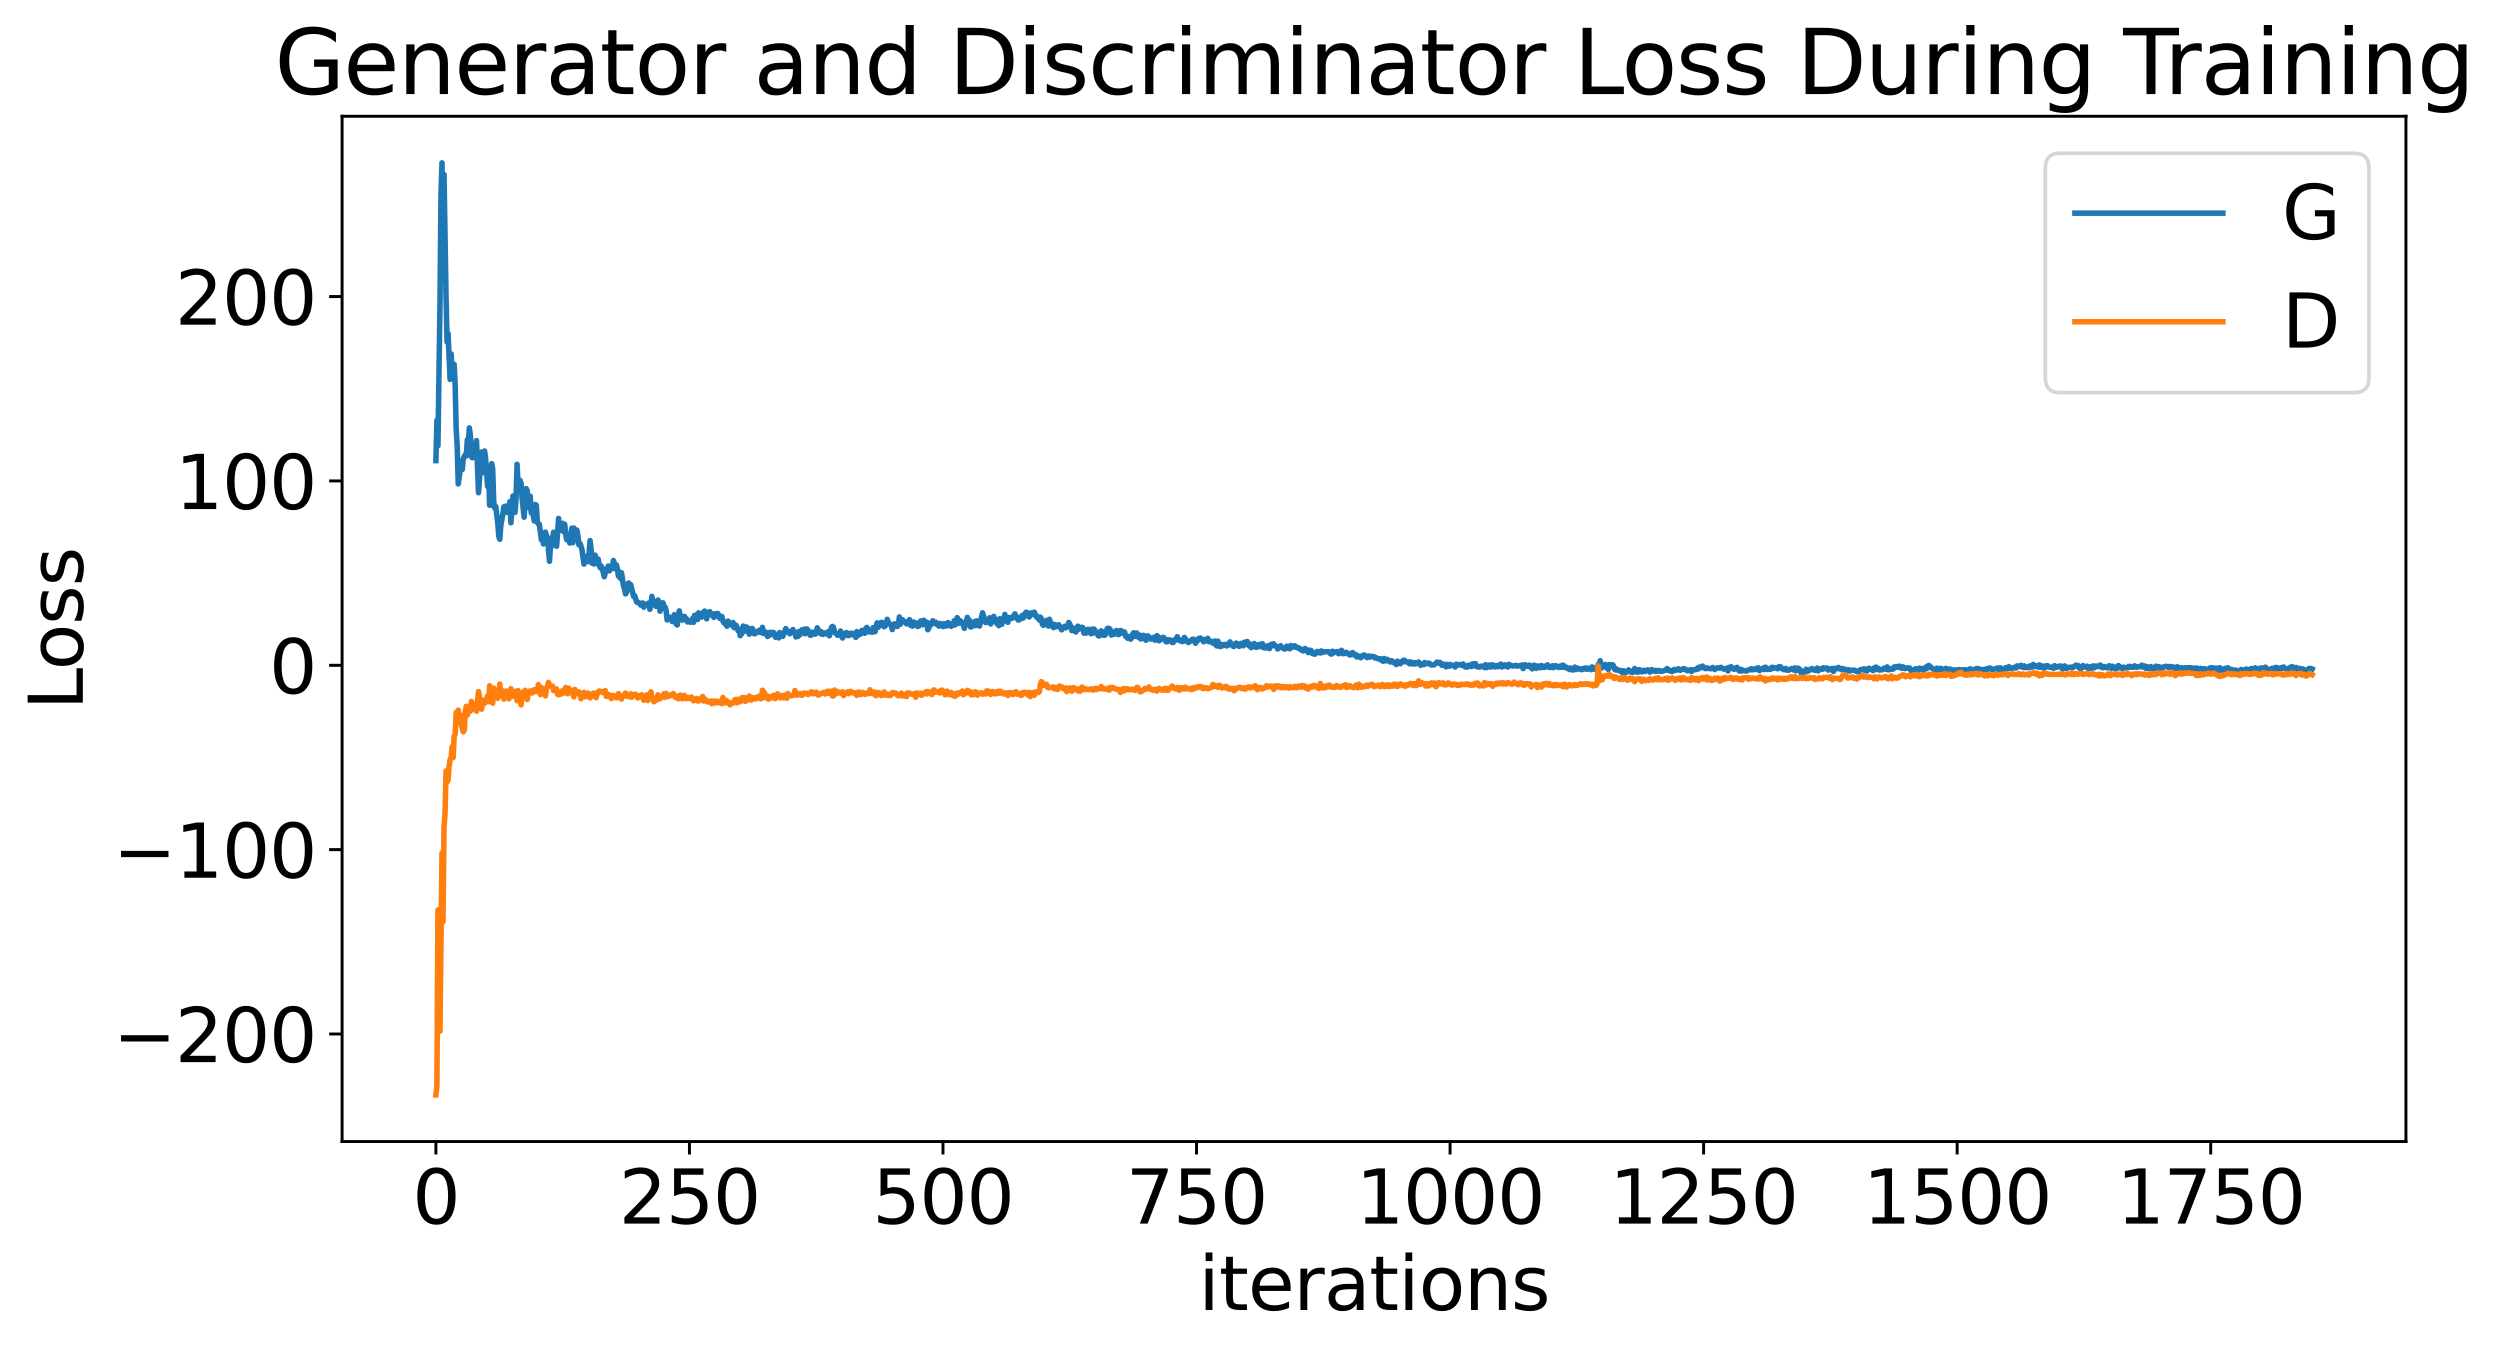<?xml version="1.0" encoding="utf-8" standalone="no"?>
<!DOCTYPE svg PUBLIC "-//W3C//DTD SVG 1.1//EN"
  "http://www.w3.org/Graphics/SVG/1.1/DTD/svg11.dtd">
<svg xmlns:xlink="http://www.w3.org/1999/xlink" width="675.923pt" height="365.549pt" viewBox="0 0 675.923 365.549" xmlns="http://www.w3.org/2000/svg" version="1.1">
 <defs>
  <style type="text/css">*{stroke-linejoin: round; stroke-linecap: butt}</style>
 </defs>
 <g id="figure_1">
  <g id="patch_1">
   <path d="M 0 365.549 
L 675.923 365.549 
L 675.923 -0 
L 0 -0 
z
" style="fill: #ffffff"/>
  </g>
  <g id="axes_1">
   <g id="patch_2">
    <path d="M 92.491 308.636 
L 650.491 308.636 
L 650.491 31.436 
L 92.491 31.436 
z
" style="fill: #ffffff"/>
   </g>
   <g id="matplotlib.axis_1">
    <g id="xtick_1">
     <g id="line2d_1">
      <defs>
       <path id="m5866e6de28" d="M 0 0 
L 0 3.5 
" style="stroke: #000000; stroke-width: 0.8"/>
      </defs>
      <g>
       <use xlink:href="#m5866e6de28" x="117.854" y="308.636" style="stroke: #000000; stroke-width: 0.8"/>
      </g>
     </g>
     <g id="text_1">
      <!-- 0 -->
      <g transform="translate(111.492 330.833) scale(0.2 -0.2)">
       <defs>
        <path id="DejaVuSans-30" d="M 2034 4250 
Q 1547 4250 1301 3770 
Q 1056 3291 1056 2328 
Q 1056 1369 1301 889 
Q 1547 409 2034 409 
Q 2525 409 2770 889 
Q 3016 1369 3016 2328 
Q 3016 3291 2770 3770 
Q 2525 4250 2034 4250 
z
M 2034 4750 
Q 2819 4750 3233 4129 
Q 3647 3509 3647 2328 
Q 3647 1150 3233 529 
Q 2819 -91 2034 -91 
Q 1250 -91 836 529 
Q 422 1150 422 2328 
Q 422 3509 836 4129 
Q 1250 4750 2034 4750 
z
" transform="scale(0.016)"/>
       </defs>
       <use xlink:href="#DejaVuSans-30"/>
      </g>
     </g>
    </g>
    <g id="xtick_2">
     <g id="line2d_2">
      <g>
       <use xlink:href="#m5866e6de28" x="186.405" y="308.636" style="stroke: #000000; stroke-width: 0.8"/>
      </g>
     </g>
     <g id="text_2">
      <!-- 250 -->
      <g transform="translate(167.317 330.833) scale(0.2 -0.2)">
       <defs>
        <path id="DejaVuSans-32" d="M 1228 531 
L 3431 531 
L 3431 0 
L 469 0 
L 469 531 
Q 828 903 1448 1529 
Q 2069 2156 2228 2338 
Q 2531 2678 2651 2914 
Q 2772 3150 2772 3378 
Q 2772 3750 2511 3984 
Q 2250 4219 1831 4219 
Q 1534 4219 1204 4116 
Q 875 4013 500 3803 
L 500 4441 
Q 881 4594 1212 4672 
Q 1544 4750 1819 4750 
Q 2544 4750 2975 4387 
Q 3406 4025 3406 3419 
Q 3406 3131 3298 2873 
Q 3191 2616 2906 2266 
Q 2828 2175 2409 1742 
Q 1991 1309 1228 531 
z
" transform="scale(0.016)"/>
        <path id="DejaVuSans-35" d="M 691 4666 
L 3169 4666 
L 3169 4134 
L 1269 4134 
L 1269 2991 
Q 1406 3038 1543 3061 
Q 1681 3084 1819 3084 
Q 2600 3084 3056 2656 
Q 3513 2228 3513 1497 
Q 3513 744 3044 326 
Q 2575 -91 1722 -91 
Q 1428 -91 1123 -41 
Q 819 9 494 109 
L 494 744 
Q 775 591 1075 516 
Q 1375 441 1709 441 
Q 2250 441 2565 725 
Q 2881 1009 2881 1497 
Q 2881 1984 2565 2268 
Q 2250 2553 1709 2553 
Q 1456 2553 1204 2497 
Q 953 2441 691 2322 
L 691 4666 
z
" transform="scale(0.016)"/>
       </defs>
       <use xlink:href="#DejaVuSans-32"/>
       <use xlink:href="#DejaVuSans-35" x="63.623"/>
       <use xlink:href="#DejaVuSans-30" x="127.246"/>
      </g>
     </g>
    </g>
    <g id="xtick_3">
     <g id="line2d_3">
      <g>
       <use xlink:href="#m5866e6de28" x="254.955" y="308.636" style="stroke: #000000; stroke-width: 0.8"/>
      </g>
     </g>
     <g id="text_3">
      <!-- 500 -->
      <g transform="translate(235.867 330.833) scale(0.2 -0.2)">
       <use xlink:href="#DejaVuSans-35"/>
       <use xlink:href="#DejaVuSans-30" x="63.623"/>
       <use xlink:href="#DejaVuSans-30" x="127.246"/>
      </g>
     </g>
    </g>
    <g id="xtick_4">
     <g id="line2d_4">
      <g>
       <use xlink:href="#m5866e6de28" x="323.505" y="308.636" style="stroke: #000000; stroke-width: 0.8"/>
      </g>
     </g>
     <g id="text_4">
      <!-- 750 -->
      <g transform="translate(304.418 330.833) scale(0.2 -0.2)">
       <defs>
        <path id="DejaVuSans-37" d="M 525 4666 
L 3525 4666 
L 3525 4397 
L 1831 0 
L 1172 0 
L 2766 4134 
L 525 4134 
L 525 4666 
z
" transform="scale(0.016)"/>
       </defs>
       <use xlink:href="#DejaVuSans-37"/>
       <use xlink:href="#DejaVuSans-35" x="63.623"/>
       <use xlink:href="#DejaVuSans-30" x="127.246"/>
      </g>
     </g>
    </g>
    <g id="xtick_5">
     <g id="line2d_5">
      <g>
       <use xlink:href="#m5866e6de28" x="392.056" y="308.636" style="stroke: #000000; stroke-width: 0.8"/>
      </g>
     </g>
     <g id="text_5">
      <!-- 1000 -->
      <g transform="translate(366.606 330.833) scale(0.2 -0.2)">
       <defs>
        <path id="DejaVuSans-31" d="M 794 531 
L 1825 531 
L 1825 4091 
L 703 3866 
L 703 4441 
L 1819 4666 
L 2450 4666 
L 2450 531 
L 3481 531 
L 3481 0 
L 794 0 
L 794 531 
z
" transform="scale(0.016)"/>
       </defs>
       <use xlink:href="#DejaVuSans-31"/>
       <use xlink:href="#DejaVuSans-30" x="63.623"/>
       <use xlink:href="#DejaVuSans-30" x="127.246"/>
       <use xlink:href="#DejaVuSans-30" x="190.869"/>
      </g>
     </g>
    </g>
    <g id="xtick_6">
     <g id="line2d_6">
      <g>
       <use xlink:href="#m5866e6de28" x="460.606" y="308.636" style="stroke: #000000; stroke-width: 0.8"/>
      </g>
     </g>
     <g id="text_6">
      <!-- 1250 -->
      <g transform="translate(435.156 330.833) scale(0.2 -0.2)">
       <use xlink:href="#DejaVuSans-31"/>
       <use xlink:href="#DejaVuSans-32" x="63.623"/>
       <use xlink:href="#DejaVuSans-35" x="127.246"/>
       <use xlink:href="#DejaVuSans-30" x="190.869"/>
      </g>
     </g>
    </g>
    <g id="xtick_7">
     <g id="line2d_7">
      <g>
       <use xlink:href="#m5866e6de28" x="529.156" y="308.636" style="stroke: #000000; stroke-width: 0.8"/>
      </g>
     </g>
     <g id="text_7">
      <!-- 1500 -->
      <g transform="translate(503.706 330.833) scale(0.2 -0.2)">
       <use xlink:href="#DejaVuSans-31"/>
       <use xlink:href="#DejaVuSans-35" x="63.623"/>
       <use xlink:href="#DejaVuSans-30" x="127.246"/>
       <use xlink:href="#DejaVuSans-30" x="190.869"/>
      </g>
     </g>
    </g>
    <g id="xtick_8">
     <g id="line2d_8">
      <g>
       <use xlink:href="#m5866e6de28" x="597.707" y="308.636" style="stroke: #000000; stroke-width: 0.8"/>
      </g>
     </g>
     <g id="text_8">
      <!-- 1750 -->
      <g transform="translate(572.257 330.833) scale(0.2 -0.2)">
       <use xlink:href="#DejaVuSans-31"/>
       <use xlink:href="#DejaVuSans-37" x="63.623"/>
       <use xlink:href="#DejaVuSans-35" x="127.246"/>
       <use xlink:href="#DejaVuSans-30" x="190.869"/>
      </g>
     </g>
    </g>
    <g id="text_9">
     <!-- iterations -->
     <g transform="translate(324.036 354.189) scale(0.2 -0.2)">
      <defs>
       <path id="DejaVuSans-69" d="M 603 3500 
L 1178 3500 
L 1178 0 
L 603 0 
L 603 3500 
z
M 603 4863 
L 1178 4863 
L 1178 4134 
L 603 4134 
L 603 4863 
z
" transform="scale(0.016)"/>
       <path id="DejaVuSans-74" d="M 1172 4494 
L 1172 3500 
L 2356 3500 
L 2356 3053 
L 1172 3053 
L 1172 1153 
Q 1172 725 1289 603 
Q 1406 481 1766 481 
L 2356 481 
L 2356 0 
L 1766 0 
Q 1100 0 847 248 
Q 594 497 594 1153 
L 594 3053 
L 172 3053 
L 172 3500 
L 594 3500 
L 594 4494 
L 1172 4494 
z
" transform="scale(0.016)"/>
       <path id="DejaVuSans-65" d="M 3597 1894 
L 3597 1613 
L 953 1613 
Q 991 1019 1311 708 
Q 1631 397 2203 397 
Q 2534 397 2845 478 
Q 3156 559 3463 722 
L 3463 178 
Q 3153 47 2828 -22 
Q 2503 -91 2169 -91 
Q 1331 -91 842 396 
Q 353 884 353 1716 
Q 353 2575 817 3079 
Q 1281 3584 2069 3584 
Q 2775 3584 3186 3129 
Q 3597 2675 3597 1894 
z
M 3022 2063 
Q 3016 2534 2758 2815 
Q 2500 3097 2075 3097 
Q 1594 3097 1305 2825 
Q 1016 2553 972 2059 
L 3022 2063 
z
" transform="scale(0.016)"/>
       <path id="DejaVuSans-72" d="M 2631 2963 
Q 2534 3019 2420 3045 
Q 2306 3072 2169 3072 
Q 1681 3072 1420 2755 
Q 1159 2438 1159 1844 
L 1159 0 
L 581 0 
L 581 3500 
L 1159 3500 
L 1159 2956 
Q 1341 3275 1631 3429 
Q 1922 3584 2338 3584 
Q 2397 3584 2469 3576 
Q 2541 3569 2628 3553 
L 2631 2963 
z
" transform="scale(0.016)"/>
       <path id="DejaVuSans-61" d="M 2194 1759 
Q 1497 1759 1228 1600 
Q 959 1441 959 1056 
Q 959 750 1161 570 
Q 1363 391 1709 391 
Q 2188 391 2477 730 
Q 2766 1069 2766 1631 
L 2766 1759 
L 2194 1759 
z
M 3341 1997 
L 3341 0 
L 2766 0 
L 2766 531 
Q 2569 213 2275 61 
Q 1981 -91 1556 -91 
Q 1019 -91 701 211 
Q 384 513 384 1019 
Q 384 1609 779 1909 
Q 1175 2209 1959 2209 
L 2766 2209 
L 2766 2266 
Q 2766 2663 2505 2880 
Q 2244 3097 1772 3097 
Q 1472 3097 1187 3025 
Q 903 2953 641 2809 
L 641 3341 
Q 956 3463 1253 3523 
Q 1550 3584 1831 3584 
Q 2591 3584 2966 3190 
Q 3341 2797 3341 1997 
z
" transform="scale(0.016)"/>
       <path id="DejaVuSans-6f" d="M 1959 3097 
Q 1497 3097 1228 2736 
Q 959 2375 959 1747 
Q 959 1119 1226 758 
Q 1494 397 1959 397 
Q 2419 397 2687 759 
Q 2956 1122 2956 1747 
Q 2956 2369 2687 2733 
Q 2419 3097 1959 3097 
z
M 1959 3584 
Q 2709 3584 3137 3096 
Q 3566 2609 3566 1747 
Q 3566 888 3137 398 
Q 2709 -91 1959 -91 
Q 1206 -91 779 398 
Q 353 888 353 1747 
Q 353 2609 779 3096 
Q 1206 3584 1959 3584 
z
" transform="scale(0.016)"/>
       <path id="DejaVuSans-6e" d="M 3513 2113 
L 3513 0 
L 2938 0 
L 2938 2094 
Q 2938 2591 2744 2837 
Q 2550 3084 2163 3084 
Q 1697 3084 1428 2787 
Q 1159 2491 1159 1978 
L 1159 0 
L 581 0 
L 581 3500 
L 1159 3500 
L 1159 2956 
Q 1366 3272 1645 3428 
Q 1925 3584 2291 3584 
Q 2894 3584 3203 3211 
Q 3513 2838 3513 2113 
z
" transform="scale(0.016)"/>
       <path id="DejaVuSans-73" d="M 2834 3397 
L 2834 2853 
Q 2591 2978 2328 3040 
Q 2066 3103 1784 3103 
Q 1356 3103 1142 2972 
Q 928 2841 928 2578 
Q 928 2378 1081 2264 
Q 1234 2150 1697 2047 
L 1894 2003 
Q 2506 1872 2764 1633 
Q 3022 1394 3022 966 
Q 3022 478 2636 193 
Q 2250 -91 1575 -91 
Q 1294 -91 989 -36 
Q 684 19 347 128 
L 347 722 
Q 666 556 975 473 
Q 1284 391 1588 391 
Q 1994 391 2212 530 
Q 2431 669 2431 922 
Q 2431 1156 2273 1281 
Q 2116 1406 1581 1522 
L 1381 1569 
Q 847 1681 609 1914 
Q 372 2147 372 2553 
Q 372 3047 722 3315 
Q 1072 3584 1716 3584 
Q 2034 3584 2315 3537 
Q 2597 3491 2834 3397 
z
" transform="scale(0.016)"/>
      </defs>
      <use xlink:href="#DejaVuSans-69"/>
      <use xlink:href="#DejaVuSans-74" x="27.783"/>
      <use xlink:href="#DejaVuSans-65" x="66.992"/>
      <use xlink:href="#DejaVuSans-72" x="128.516"/>
      <use xlink:href="#DejaVuSans-61" x="169.629"/>
      <use xlink:href="#DejaVuSans-74" x="230.908"/>
      <use xlink:href="#DejaVuSans-69" x="270.117"/>
      <use xlink:href="#DejaVuSans-6f" x="297.9"/>
      <use xlink:href="#DejaVuSans-6e" x="359.082"/>
      <use xlink:href="#DejaVuSans-73" x="422.461"/>
     </g>
    </g>
   </g>
   <g id="matplotlib.axis_2">
    <g id="ytick_1">
     <g id="line2d_9">
      <defs>
       <path id="m30b1068d11" d="M 0 0 
L -3.5 0 
" style="stroke: #000000; stroke-width: 0.8"/>
      </defs>
      <g>
       <use xlink:href="#m30b1068d11" x="92.491" y="279.563" style="stroke: #000000; stroke-width: 0.8"/>
      </g>
     </g>
     <g id="text_10">
      <!-- −200 -->
      <g transform="translate(30.556 287.161) scale(0.2 -0.2)">
       <defs>
        <path id="DejaVuSans-2212" d="M 678 2272 
L 4684 2272 
L 4684 1741 
L 678 1741 
L 678 2272 
z
" transform="scale(0.016)"/>
       </defs>
       <use xlink:href="#DejaVuSans-2212"/>
       <use xlink:href="#DejaVuSans-32" x="83.789"/>
       <use xlink:href="#DejaVuSans-30" x="147.412"/>
       <use xlink:href="#DejaVuSans-30" x="211.035"/>
      </g>
     </g>
    </g>
    <g id="ytick_2">
     <g id="line2d_10">
      <g>
       <use xlink:href="#m30b1068d11" x="92.491" y="229.718" style="stroke: #000000; stroke-width: 0.8"/>
      </g>
     </g>
     <g id="text_11">
      <!-- −100 -->
      <g transform="translate(30.556 237.317) scale(0.2 -0.2)">
       <use xlink:href="#DejaVuSans-2212"/>
       <use xlink:href="#DejaVuSans-31" x="83.789"/>
       <use xlink:href="#DejaVuSans-30" x="147.412"/>
       <use xlink:href="#DejaVuSans-30" x="211.035"/>
      </g>
     </g>
    </g>
    <g id="ytick_3">
     <g id="line2d_11">
      <g>
       <use xlink:href="#m30b1068d11" x="92.491" y="179.874" style="stroke: #000000; stroke-width: 0.8"/>
      </g>
     </g>
     <g id="text_12">
      <!-- 0 -->
      <g transform="translate(72.766 187.472) scale(0.2 -0.2)">
       <use xlink:href="#DejaVuSans-30"/>
      </g>
     </g>
    </g>
    <g id="ytick_4">
     <g id="line2d_12">
      <g>
       <use xlink:href="#m30b1068d11" x="92.491" y="130.029" style="stroke: #000000; stroke-width: 0.8"/>
      </g>
     </g>
     <g id="text_13">
      <!-- 100 -->
      <g transform="translate(47.316 137.628) scale(0.2 -0.2)">
       <use xlink:href="#DejaVuSans-31"/>
       <use xlink:href="#DejaVuSans-30" x="63.623"/>
       <use xlink:href="#DejaVuSans-30" x="127.246"/>
      </g>
     </g>
    </g>
    <g id="ytick_5">
     <g id="line2d_13">
      <g>
       <use xlink:href="#m30b1068d11" x="92.491" y="80.185" style="stroke: #000000; stroke-width: 0.8"/>
      </g>
     </g>
     <g id="text_14">
      <!-- 200 -->
      <g transform="translate(47.316 87.783) scale(0.2 -0.2)">
       <use xlink:href="#DejaVuSans-32"/>
       <use xlink:href="#DejaVuSans-30" x="63.623"/>
       <use xlink:href="#DejaVuSans-30" x="127.246"/>
      </g>
     </g>
    </g>
    <g id="text_15">
     <!-- Loss -->
     <g transform="translate(22.397 191.971) rotate(-90) scale(0.2 -0.2)">
      <defs>
       <path id="DejaVuSans-4c" d="M 628 4666 
L 1259 4666 
L 1259 531 
L 3531 531 
L 3531 0 
L 628 0 
L 628 4666 
z
" transform="scale(0.016)"/>
      </defs>
      <use xlink:href="#DejaVuSans-4c"/>
      <use xlink:href="#DejaVuSans-6f" x="53.963"/>
      <use xlink:href="#DejaVuSans-73" x="115.145"/>
      <use xlink:href="#DejaVuSans-73" x="167.244"/>
     </g>
    </g>
   </g>
   <g id="line2d_14">
    <path d="M 117.854 124.532 
L 118.128 113.612 
L 118.403 120.52 
L 118.951 82.759 
L 119.225 52.517 
L 119.499 44.036 
L 119.774 61.97 
L 120.048 47.185 
L 120.596 80.314 
L 120.87 92.451 
L 121.145 90.17 
L 121.693 102.578 
L 121.967 95.671 
L 122.241 100.332 
L 122.516 100.663 
L 122.79 98.525 
L 123.064 104.282 
L 123.338 116.143 
L 123.612 120.516 
L 123.887 130.835 
L 124.709 125.168 
L 124.984 126.944 
L 125.258 124.006 
L 125.806 122.924 
L 126.08 123.258 
L 126.355 118.899 
L 126.629 119.564 
L 126.903 115.7 
L 127.177 117.745 
L 127.451 123.443 
L 127.726 123.775 
L 128.548 120.942 
L 128.822 119.124 
L 129.371 133.214 
L 130.193 122.232 
L 130.468 123.024 
L 130.742 127.785 
L 131.016 121.941 
L 131.29 123.982 
L 131.839 131.485 
L 132.113 128.918 
L 132.387 136.59 
L 132.661 136.567 
L 132.935 125.362 
L 133.21 126.824 
L 133.484 135.707 
L 133.758 137.327 
L 134.032 136.946 
L 134.581 141.298 
L 134.855 145.048 
L 135.129 145.805 
L 135.403 141.998 
L 135.952 139.026 
L 136.226 137.02 
L 136.5 138.139 
L 136.774 136.828 
L 137.048 138.508 
L 137.323 138.221 
L 137.597 138.102 
L 137.871 135.609 
L 138.145 141.339 
L 138.694 134.107 
L 138.968 138.243 
L 139.242 138.539 
L 139.516 134.882 
L 139.79 125.535 
L 140.065 130.929 
L 140.339 130.996 
L 140.613 129.896 
L 140.887 130.702 
L 141.161 134.782 
L 141.71 139.834 
L 141.984 134.539 
L 142.258 132.113 
L 142.532 132.679 
L 142.807 137.227 
L 143.081 136.509 
L 143.355 134.165 
L 143.629 138.634 
L 143.903 137.087 
L 144.178 139.481 
L 144.452 140.848 
L 144.726 136.401 
L 145 136.61 
L 145.274 141.12 
L 145.549 141.657 
L 145.823 141.745 
L 146.371 145.931 
L 146.645 144.354 
L 146.92 147.068 
L 147.468 143.873 
L 147.742 144.823 
L 148.016 145.322 
L 148.565 151.758 
L 148.839 147.409 
L 149.113 147.688 
L 149.662 143.905 
L 149.936 146.885 
L 150.484 147.688 
L 151.033 140.161 
L 151.307 143.441 
L 151.581 141.701 
L 151.855 143.244 
L 152.129 141.486 
L 152.404 143.744 
L 152.678 141.753 
L 152.952 144.378 
L 153.226 145.925 
L 153.775 145.71 
L 154.049 146.822 
L 154.597 142.813 
L 154.871 146.723 
L 155.146 142.763 
L 155.42 145.959 
L 155.694 145.805 
L 155.968 143.312 
L 156.242 144.758 
L 156.517 147.303 
L 156.791 146.891 
L 157.065 147.575 
L 157.339 148.595 
L 157.888 152.507 
L 158.162 150.388 
L 158.436 151.806 
L 158.71 150.903 
L 158.984 151.841 
L 159.259 149.806 
L 159.533 146.162 
L 159.807 148.368 
L 160.081 152.273 
L 160.355 151.466 
L 160.63 152.492 
L 160.904 150.095 
L 161.452 152.384 
L 161.726 151.164 
L 162.001 152.662 
L 162.275 153.505 
L 162.549 153.07 
L 162.823 153.701 
L 163.372 155.925 
L 163.92 153.861 
L 164.194 153.674 
L 164.469 153.035 
L 164.743 154.347 
L 165.291 153.138 
L 165.565 153.719 
L 165.84 151.537 
L 166.114 152.382 
L 166.388 153.755 
L 166.662 152.731 
L 166.936 153.913 
L 167.211 155.763 
L 167.485 154.636 
L 167.759 156.375 
L 168.033 154.863 
L 168.582 158.475 
L 168.856 159.246 
L 169.13 160.579 
L 169.404 160.178 
L 169.678 158.199 
L 169.953 157.633 
L 170.227 158.695 
L 170.501 158.059 
L 171.324 161.274 
L 171.598 161.05 
L 172.146 162.78 
L 172.42 162.932 
L 172.695 162.91 
L 172.969 163.164 
L 173.243 163.59 
L 173.791 163.029 
L 174.066 164.161 
L 174.34 163.437 
L 174.614 163.598 
L 174.888 163.303 
L 175.162 163.467 
L 175.437 163.018 
L 175.711 164.735 
L 175.985 163.475 
L 176.259 161.245 
L 176.533 162.806 
L 177.356 163.923 
L 177.63 162.747 
L 177.904 162.226 
L 178.179 162.846 
L 178.453 165.236 
L 178.727 163.231 
L 179.001 163.011 
L 179.275 163.004 
L 179.55 164.481 
L 179.824 164.159 
L 180.098 165.051 
L 180.372 167.617 
L 180.646 166.928 
L 180.921 166.829 
L 181.195 167.045 
L 181.469 167.041 
L 181.743 168.045 
L 182.292 166.199 
L 182.566 166.801 
L 182.84 168.76 
L 183.114 168.974 
L 183.388 166.435 
L 183.663 165.174 
L 183.937 167.037 
L 184.485 167.676 
L 184.759 167.355 
L 185.034 166.638 
L 185.308 167.117 
L 185.582 167.267 
L 185.856 168.15 
L 186.13 167.909 
L 186.679 168.238 
L 187.227 167.241 
L 187.501 168.253 
L 187.776 166.4 
L 188.05 167.17 
L 188.324 166.21 
L 188.598 167.497 
L 188.872 165.699 
L 189.421 166.699 
L 189.695 166.841 
L 189.969 166.31 
L 190.243 165.48 
L 190.518 165.215 
L 190.792 165.669 
L 191.066 167.322 
L 191.34 165.914 
L 191.614 165.804 
L 191.889 165.368 
L 192.163 166.22 
L 192.437 166.206 
L 192.711 165.972 
L 192.985 166.914 
L 193.26 166.17 
L 193.534 165.912 
L 193.808 166.548 
L 194.082 165.863 
L 194.631 167.182 
L 194.905 166.678 
L 195.179 166.676 
L 195.453 167.876 
L 195.727 168.366 
L 196.002 168.45 
L 196.55 169.32 
L 196.824 167.923 
L 197.373 168.844 
L 197.647 168.961 
L 197.921 168.782 
L 198.195 168.317 
L 198.469 169.689 
L 198.744 169.234 
L 199.018 169.061 
L 199.566 170.547 
L 199.841 170.172 
L 200.115 171.878 
L 200.663 171.137 
L 200.937 169.278 
L 201.212 169.726 
L 201.486 170.616 
L 201.76 169.496 
L 202.034 169.783 
L 202.308 169.89 
L 202.583 171.457 
L 203.131 170.001 
L 203.405 169.927 
L 203.954 171.38 
L 204.228 171.029 
L 204.502 171.125 
L 204.776 170.681 
L 205.05 170.877 
L 205.325 170.384 
L 205.599 170.987 
L 205.873 170.792 
L 206.147 169.625 
L 206.421 171.289 
L 206.696 170.927 
L 206.97 170.865 
L 207.244 171.212 
L 207.518 172.079 
L 207.792 171.845 
L 208.067 170.971 
L 208.341 171.625 
L 208.615 170.984 
L 209.163 171.029 
L 209.712 172.322 
L 209.986 171.628 
L 210.26 171.468 
L 210.534 172.468 
L 210.809 171.026 
L 211.083 171.947 
L 211.357 171.484 
L 211.631 172.05 
L 212.454 169.948 
L 212.728 170.734 
L 213.002 170.584 
L 213.276 171.103 
L 213.551 171.348 
L 213.825 171.12 
L 214.373 170.211 
L 214.647 170.789 
L 214.922 170.98 
L 215.196 172.212 
L 215.47 171.754 
L 215.744 172.058 
L 216.018 170.71 
L 216.293 171.61 
L 216.841 170.276 
L 217.115 170.921 
L 217.389 170.143 
L 217.664 171.336 
L 217.938 170.059 
L 218.212 170.093 
L 218.486 170.47 
L 218.76 171.274 
L 219.035 171.728 
L 219.309 171.723 
L 219.583 170.899 
L 220.131 171.378 
L 220.406 171.46 
L 220.68 170.901 
L 220.954 169.755 
L 221.777 171.284 
L 222.051 170.797 
L 222.325 171.525 
L 222.599 171.481 
L 222.873 171.125 
L 223.696 171.451 
L 223.97 170.747 
L 224.244 171.894 
L 224.793 169.706 
L 225.067 169.358 
L 225.341 169.628 
L 225.615 170.895 
L 225.89 171.221 
L 226.164 171.328 
L 226.438 171.762 
L 226.712 171.42 
L 226.986 171.51 
L 227.261 170.605 
L 227.535 172.064 
L 227.809 172.504 
L 228.083 171.731 
L 228.357 171.718 
L 228.632 171.127 
L 228.906 171.028 
L 229.18 171.814 
L 229.454 171.843 
L 229.728 171.261 
L 230.003 171.662 
L 230.277 171.188 
L 231.099 171.681 
L 231.374 172.343 
L 231.648 170.773 
L 231.922 171.851 
L 232.196 171.336 
L 232.47 171.471 
L 232.745 171.404 
L 233.019 170.429 
L 233.293 170.752 
L 233.567 170.623 
L 233.841 171.205 
L 234.116 169.869 
L 234.39 169.637 
L 234.938 170.828 
L 235.212 170.552 
L 235.487 170.519 
L 235.761 170.942 
L 236.035 169.719 
L 236.309 169.863 
L 236.583 170.789 
L 237.132 168.405 
L 237.406 169.593 
L 237.955 168.929 
L 238.229 168.277 
L 238.503 168.304 
L 239.051 169.461 
L 239.6 168.954 
L 239.874 167.445 
L 240.148 168.252 
L 240.971 169.044 
L 241.245 170.208 
L 241.519 169.181 
L 241.793 168.673 
L 242.068 168.708 
L 242.342 169.243 
L 242.616 169.377 
L 242.89 168.851 
L 243.164 166.813 
L 243.439 168.761 
L 243.987 167.565 
L 244.535 168.156 
L 244.81 168.132 
L 245.084 168.675 
L 245.358 168.119 
L 245.632 168.305 
L 245.906 167.536 
L 246.181 169.079 
L 246.455 168.406 
L 246.729 169.281 
L 247.003 168.148 
L 247.277 168.594 
L 247.552 168.733 
L 247.826 168.471 
L 248.1 169.372 
L 248.374 169.293 
L 248.923 167.888 
L 249.197 167.937 
L 249.471 168.913 
L 249.745 167.686 
L 250.294 168.453 
L 250.568 168.226 
L 250.842 170.263 
L 251.116 169.858 
L 251.39 168.551 
L 251.665 168.947 
L 252.213 167.837 
L 252.487 168.529 
L 252.761 168.526 
L 253.036 168.242 
L 253.31 168.846 
L 253.584 168.793 
L 253.858 169.295 
L 254.132 168.568 
L 254.407 169.157 
L 254.681 168.842 
L 254.955 169.404 
L 255.229 168.601 
L 255.503 169.158 
L 255.778 169.262 
L 256.052 169.167 
L 256.326 168.319 
L 256.6 168.554 
L 257.149 169.344 
L 257.423 168.986 
L 257.697 169.063 
L 257.971 167.845 
L 258.245 168.952 
L 258.794 166.987 
L 259.342 168.536 
L 259.616 167.813 
L 260.439 168.654 
L 260.713 169.891 
L 260.987 168.602 
L 261.262 168.123 
L 261.536 166.913 
L 261.81 168.156 
L 262.084 167.662 
L 262.358 169.488 
L 262.633 169.486 
L 263.455 168.073 
L 263.729 169.155 
L 264.004 167.874 
L 264.278 168.346 
L 264.552 168.077 
L 264.826 169.272 
L 265.649 165.679 
L 266.471 168.312 
L 266.746 167.853 
L 267.02 168.206 
L 267.294 167.42 
L 267.568 167.037 
L 267.842 168.705 
L 268.665 166.654 
L 268.939 167.786 
L 269.213 167.416 
L 269.488 168.57 
L 269.762 168.491 
L 270.036 169.155 
L 270.31 167.279 
L 270.584 168.56 
L 270.859 168.788 
L 271.133 167.281 
L 271.407 167.404 
L 271.681 166.122 
L 271.955 167.891 
L 272.23 166.997 
L 272.504 168.253 
L 272.778 166.923 
L 273.052 167.016 
L 273.326 167.241 
L 273.875 167.045 
L 274.149 166.305 
L 274.423 165.976 
L 274.698 167.001 
L 274.972 166.834 
L 275.246 167.605 
L 275.52 167.629 
L 276.069 167.104 
L 276.343 166.398 
L 276.617 167.148 
L 276.891 166.744 
L 277.165 165.842 
L 277.44 165.519 
L 277.714 166.31 
L 277.988 165.741 
L 278.262 166.816 
L 278.811 165.723 
L 279.085 166.108 
L 279.633 165.49 
L 280.182 166.795 
L 280.456 166.654 
L 281.004 167.621 
L 281.278 166.864 
L 281.553 167.267 
L 281.827 168.778 
L 282.101 169.055 
L 282.375 168.762 
L 282.649 168.711 
L 282.924 167.743 
L 283.472 169.265 
L 283.746 167.433 
L 284.02 168.345 
L 284.295 168.503 
L 284.569 169.431 
L 284.843 169.685 
L 285.117 168.871 
L 285.391 169.484 
L 285.94 169.279 
L 286.214 168.892 
L 287.037 170.281 
L 287.311 169.651 
L 287.585 169.556 
L 287.859 169.332 
L 288.133 169.753 
L 288.408 169.246 
L 288.682 169.301 
L 288.956 168.308 
L 289.23 168.719 
L 289.504 169.429 
L 289.779 170.479 
L 290.053 169.746 
L 290.327 170.423 
L 290.875 170.868 
L 291.15 170.271 
L 291.424 169.304 
L 291.698 170.119 
L 291.972 169.768 
L 292.246 169.858 
L 292.521 169.587 
L 292.795 169.717 
L 293.069 171.182 
L 293.343 170.773 
L 293.617 171.187 
L 294.166 170.129 
L 294.44 170.984 
L 294.714 171.018 
L 294.988 171.33 
L 295.263 170.098 
L 295.537 171.202 
L 295.811 170.095 
L 296.359 170.955 
L 296.634 170.938 
L 296.908 171.877 
L 297.182 171.941 
L 297.456 171.802 
L 297.73 170.554 
L 298.005 170.961 
L 298.279 170.872 
L 298.553 171.782 
L 298.827 171.653 
L 299.376 169.935 
L 299.65 169.855 
L 299.924 169.939 
L 300.198 170.29 
L 300.472 171.688 
L 300.747 171.086 
L 301.021 171.52 
L 301.295 171.452 
L 301.569 170.691 
L 301.843 170.478 
L 302.118 170.687 
L 302.392 171.598 
L 302.666 171.429 
L 302.94 170.469 
L 303.214 170.552 
L 303.489 171.171 
L 303.763 171.077 
L 304.037 170.857 
L 304.311 172.027 
L 304.585 171.897 
L 304.86 172.553 
L 305.134 172.187 
L 305.408 172.12 
L 305.682 172.813 
L 305.956 172.432 
L 306.231 171.505 
L 306.505 171.079 
L 306.779 172.052 
L 307.053 172.019 
L 307.327 171.139 
L 307.602 171.457 
L 307.876 172.361 
L 308.15 171.736 
L 308.424 172.753 
L 308.698 172.572 
L 308.973 171.778 
L 309.247 171.812 
L 309.521 172.632 
L 309.795 173.099 
L 310.069 172.871 
L 310.344 171.912 
L 311.166 172.796 
L 311.441 172.499 
L 311.715 172.658 
L 311.989 172.306 
L 312.263 173.088 
L 312.537 172.752 
L 312.812 171.854 
L 313.086 172.249 
L 313.36 173.238 
L 313.634 172.466 
L 313.908 172.944 
L 314.457 172.308 
L 314.731 172.476 
L 315.005 172.806 
L 315.279 173.51 
L 315.554 173.535 
L 315.828 172.966 
L 316.102 173.196 
L 316.376 173.029 
L 316.65 173.17 
L 316.925 173.694 
L 317.199 173.696 
L 317.473 173.026 
L 317.747 173.164 
L 318.021 172.774 
L 318.296 172.144 
L 318.57 172.728 
L 319.118 173.301 
L 319.392 173.212 
L 319.667 173.474 
L 319.941 173.355 
L 320.215 172.341 
L 321.038 173.546 
L 321.312 173.717 
L 322.409 172.846 
L 322.683 172.831 
L 323.231 173.915 
L 323.505 173.329 
L 323.78 173.221 
L 324.054 172.634 
L 324.602 172.525 
L 324.876 172.9 
L 325.151 172.995 
L 325.425 173.527 
L 325.699 172.911 
L 326.247 173.067 
L 326.522 172.58 
L 326.796 173.507 
L 327.07 173.224 
L 327.618 173.55 
L 327.893 173.87 
L 328.167 173.464 
L 328.441 173.31 
L 328.715 174.37 
L 328.989 174.642 
L 329.264 173.337 
L 329.538 174.512 
L 329.812 174.79 
L 330.086 174.779 
L 330.36 174.237 
L 330.635 174.549 
L 330.909 174.3 
L 331.183 174.251 
L 331.457 174.572 
L 331.731 174.631 
L 332.006 174.101 
L 332.28 174.359 
L 332.554 173.547 
L 333.377 174.726 
L 333.651 174.763 
L 334.199 173.869 
L 334.473 174.002 
L 334.748 174.499 
L 335.022 174.762 
L 335.296 174.238 
L 335.57 173.961 
L 335.844 174.457 
L 336.119 174.608 
L 336.393 173.651 
L 336.667 174.263 
L 336.941 173.571 
L 337.215 173.446 
L 337.49 174.284 
L 337.764 174.647 
L 338.038 174.144 
L 338.312 175.099 
L 338.586 174.593 
L 338.861 174.674 
L 339.135 173.987 
L 339.409 174.893 
L 339.683 175.041 
L 339.957 174.521 
L 340.232 174.312 
L 340.506 174.41 
L 340.78 174.845 
L 341.054 174.092 
L 341.328 174.054 
L 341.603 175.057 
L 341.877 175.179 
L 342.151 174.763 
L 342.425 175.189 
L 342.699 174.606 
L 342.974 174.644 
L 343.248 175.36 
L 343.522 174.345 
L 343.796 174.196 
L 344.07 174.545 
L 344.345 174.056 
L 344.619 174.604 
L 344.893 174.591 
L 345.167 174.858 
L 345.441 175.47 
L 346.264 174.592 
L 346.538 175.086 
L 347.361 175.48 
L 347.909 174.721 
L 348.183 175.257 
L 348.458 174.919 
L 348.732 175.418 
L 349.006 174.536 
L 349.28 174.685 
L 349.555 174.961 
L 349.829 174.675 
L 350.103 174.602 
L 350.377 174.977 
L 350.651 175.109 
L 350.926 175.082 
L 351.2 175.328 
L 351.474 175.333 
L 351.748 175.704 
L 352.022 175.75 
L 352.297 176.005 
L 352.845 175.331 
L 353.119 175.821 
L 353.393 175.671 
L 353.668 176.438 
L 354.216 175.79 
L 354.49 175.893 
L 354.764 176.684 
L 355.039 176.53 
L 355.313 176.862 
L 355.587 176.828 
L 356.135 176.121 
L 356.41 176.371 
L 356.684 176.283 
L 356.958 176.551 
L 357.232 175.999 
L 357.506 176.438 
L 357.781 176.233 
L 359.152 176.191 
L 359.7 176.74 
L 359.974 176.851 
L 360.248 176.071 
L 360.523 176.531 
L 360.797 176.313 
L 361.071 176.242 
L 361.345 176.342 
L 361.619 176.155 
L 361.894 176.731 
L 362.442 176.219 
L 362.716 175.823 
L 362.99 176.738 
L 363.539 176.679 
L 363.813 176.371 
L 364.087 176.406 
L 364.361 176.716 
L 364.636 176.815 
L 364.91 177.092 
L 365.184 177.029 
L 365.458 176.541 
L 365.732 176.448 
L 366.007 177.046 
L 366.555 176.949 
L 366.829 177.624 
L 367.103 177.333 
L 367.378 177.418 
L 367.926 177.852 
L 368.2 177.332 
L 368.474 177.405 
L 368.749 177.087 
L 369.023 177.158 
L 369.297 177.398 
L 369.571 177.791 
L 369.845 177.674 
L 370.12 177.361 
L 370.394 177.672 
L 370.668 177.466 
L 370.942 177.429 
L 371.216 177.569 
L 371.491 177.546 
L 371.765 177.915 
L 372.039 177.811 
L 372.587 178.111 
L 372.862 178.167 
L 373.136 178.094 
L 373.41 178.495 
L 373.684 178.182 
L 373.958 178.777 
L 374.233 178.035 
L 374.781 178.679 
L 375.055 178.273 
L 375.329 178.558 
L 375.604 178.646 
L 375.878 178.98 
L 376.152 178.604 
L 376.426 178.728 
L 376.7 179.087 
L 376.975 179.201 
L 377.249 179.16 
L 377.523 179.666 
L 377.797 178.767 
L 378.62 179.45 
L 378.894 178.899 
L 379.168 178.942 
L 379.442 178.5 
L 379.717 178.51 
L 379.991 178.949 
L 380.813 178.964 
L 381.088 179.469 
L 381.362 178.958 
L 381.636 179.147 
L 381.91 179.543 
L 382.184 179.428 
L 382.459 179.128 
L 382.733 179.518 
L 383.007 179.204 
L 383.281 179.223 
L 383.555 178.986 
L 384.104 179.874 
L 384.378 179.518 
L 384.926 179.686 
L 385.201 179.129 
L 385.475 179.487 
L 385.749 179.334 
L 386.023 179.359 
L 386.298 179.263 
L 386.572 179.425 
L 386.846 179.75 
L 387.669 179.777 
L 388.217 179.345 
L 388.491 179.002 
L 388.765 179.287 
L 389.04 179.275 
L 389.314 179.093 
L 389.862 179.884 
L 390.136 179.531 
L 390.685 179.715 
L 390.959 180.303 
L 391.233 179.627 
L 391.507 179.712 
L 391.782 180.148 
L 392.056 179.67 
L 392.33 179.744 
L 392.604 179.947 
L 393.153 179.939 
L 393.427 180.335 
L 393.701 179.566 
L 393.975 179.855 
L 394.524 179.746 
L 394.798 179.656 
L 395.346 179.931 
L 395.62 179.521 
L 395.895 180.094 
L 396.169 180.325 
L 396.443 180.14 
L 396.717 180.371 
L 396.991 179.869 
L 397.266 179.964 
L 397.54 179.779 
L 397.814 180.203 
L 398.088 179.514 
L 398.362 179.483 
L 398.637 180.026 
L 398.911 179.427 
L 399.185 180.163 
L 399.459 180.307 
L 399.733 180.214 
L 400.008 180.38 
L 400.556 180.086 
L 400.83 180.226 
L 401.104 180.134 
L 401.379 180.485 
L 401.653 179.7 
L 401.927 180.486 
L 402.201 180.186 
L 402.475 180.301 
L 402.75 179.763 
L 403.024 180.343 
L 403.298 180.166 
L 403.572 179.745 
L 403.846 179.913 
L 404.121 180.311 
L 404.395 180.227 
L 404.669 179.954 
L 404.943 180.269 
L 405.766 179.541 
L 406.04 180.33 
L 406.314 179.814 
L 406.588 180.189 
L 406.863 179.754 
L 407.137 179.853 
L 407.411 179.818 
L 407.685 180.341 
L 407.959 179.606 
L 408.234 179.87 
L 409.056 180.08 
L 409.879 179.897 
L 410.153 180.11 
L 410.976 179.963 
L 411.25 179.986 
L 411.524 179.786 
L 411.798 180.759 
L 412.072 180.033 
L 412.347 179.725 
L 412.621 180.118 
L 413.169 180.137 
L 413.443 179.824 
L 413.718 180.374 
L 413.992 180.012 
L 414.266 180.842 
L 414.814 179.846 
L 415.363 180.705 
L 415.637 180.053 
L 415.911 180.44 
L 416.185 180.11 
L 416.46 180.557 
L 416.734 179.928 
L 417.008 180.445 
L 417.282 180.183 
L 417.556 180.432 
L 417.831 180.367 
L 418.105 179.936 
L 418.379 179.761 
L 418.653 180.232 
L 418.927 180.467 
L 419.476 180.411 
L 419.75 180 
L 420.024 180.531 
L 420.298 180.113 
L 420.573 179.964 
L 421.395 180.46 
L 421.669 180.126 
L 421.944 180.087 
L 422.218 180.429 
L 422.492 179.835 
L 422.766 179.933 
L 423.041 180.478 
L 423.589 180.413 
L 423.863 180.786 
L 424.137 180.681 
L 424.412 181.04 
L 424.686 180.619 
L 425.234 181.162 
L 425.508 181.01 
L 425.783 180.358 
L 426.057 181.033 
L 426.605 180.651 
L 427.154 180.962 
L 427.428 180.874 
L 427.702 181.058 
L 427.976 180.778 
L 428.25 180.886 
L 428.525 180.623 
L 428.799 180.617 
L 429.073 180.961 
L 429.347 180.675 
L 429.621 180.829 
L 429.896 180.788 
L 430.17 181.056 
L 430.444 180.314 
L 430.718 180.775 
L 430.992 180.939 
L 431.267 180.543 
L 431.815 181.169 
L 432.089 179.688 
L 432.363 180.393 
L 432.638 178.64 
L 432.912 180.574 
L 433.186 180.541 
L 434.009 179.635 
L 434.557 180.679 
L 434.831 181.002 
L 435.105 179.693 
L 435.38 179.872 
L 435.654 179.912 
L 435.928 179.702 
L 436.202 179.916 
L 436.476 180.866 
L 436.751 181.119 
L 437.025 180.87 
L 437.573 181.317 
L 438.122 181.259 
L 438.396 181.713 
L 438.67 181.802 
L 438.944 181.343 
L 439.218 181.74 
L 439.493 181.871 
L 440.041 181.38 
L 440.315 181.109 
L 440.589 181.579 
L 440.864 181.457 
L 441.138 181.756 
L 441.412 181.834 
L 441.686 181.453 
L 441.96 180.758 
L 442.235 181.093 
L 442.509 181.698 
L 442.783 181.773 
L 443.057 181.055 
L 443.331 181.09 
L 443.606 181.502 
L 443.88 181.665 
L 444.154 181.355 
L 444.428 181.226 
L 444.702 181.543 
L 445.525 181.081 
L 446.073 181.727 
L 446.348 181.237 
L 446.622 181.032 
L 446.896 181.377 
L 447.17 181.302 
L 447.444 181.536 
L 447.719 181.258 
L 447.993 181.493 
L 448.541 181.257 
L 448.815 181.514 
L 449.09 181.436 
L 449.364 181.514 
L 450.186 181.19 
L 450.461 181.198 
L 450.735 180.76 
L 451.283 181.347 
L 451.557 181.246 
L 451.832 181.498 
L 452.106 181.551 
L 452.654 180.992 
L 452.928 181.268 
L 453.477 181.036 
L 453.751 180.82 
L 454.025 181.139 
L 454.299 181.229 
L 454.574 181.017 
L 454.848 180.951 
L 455.122 180.765 
L 455.396 180.996 
L 455.67 180.902 
L 456.219 181.355 
L 457.041 181.077 
L 457.316 181.562 
L 457.59 181.129 
L 458.687 181.024 
L 458.961 180.608 
L 459.235 180.841 
L 459.509 180.342 
L 460.058 180.471 
L 460.332 180.089 
L 460.606 180.507 
L 461.155 180.773 
L 461.429 180.57 
L 461.703 180.692 
L 462.251 180.743 
L 462.526 180.807 
L 462.8 180.72 
L 463.074 180.471 
L 463.622 181.015 
L 463.897 180.709 
L 464.445 180.55 
L 464.993 180.649 
L 465.268 180.427 
L 466.09 180.915 
L 466.639 180.822 
L 466.913 180.621 
L 467.187 181.404 
L 467.461 180.454 
L 467.735 180.566 
L 468.01 180.27 
L 468.558 180.816 
L 468.832 180.96 
L 469.106 180.682 
L 469.381 180.771 
L 469.655 180.437 
L 470.203 181.367 
L 470.477 181.425 
L 470.752 180.975 
L 471.026 181.395 
L 471.3 181.244 
L 472.123 181.44 
L 472.945 181.039 
L 473.219 181.078 
L 473.494 180.805 
L 473.768 181.11 
L 474.042 180.895 
L 474.316 180.885 
L 474.59 181.03 
L 475.139 180.582 
L 475.413 180.582 
L 475.687 181.302 
L 476.51 180.851 
L 476.784 180.597 
L 477.058 181.034 
L 477.332 180.388 
L 477.607 180.596 
L 477.881 180.993 
L 478.155 180.906 
L 478.703 180.965 
L 478.978 180.463 
L 479.252 180.414 
L 479.526 180.689 
L 479.8 180.572 
L 480.349 180.594 
L 480.623 180.818 
L 480.897 180.274 
L 481.445 180.3 
L 481.72 180.73 
L 482.268 181.066 
L 482.542 181.077 
L 482.816 180.729 
L 483.091 181.183 
L 483.365 181.068 
L 483.639 181.206 
L 484.462 180.753 
L 485.01 181.15 
L 485.284 180.588 
L 485.558 181.35 
L 485.833 180.812 
L 486.107 180.634 
L 486.655 181.003 
L 486.929 181.942 
L 487.478 181.543 
L 487.752 181.754 
L 488.026 181.611 
L 488.3 180.954 
L 488.575 181.599 
L 488.849 181.326 
L 489.123 181.276 
L 489.397 181.005 
L 489.671 181.056 
L 489.946 180.747 
L 490.22 181.066 
L 490.494 181.051 
L 490.768 181.267 
L 491.317 180.628 
L 491.591 181.383 
L 491.865 180.932 
L 492.139 180.821 
L 492.688 180.968 
L 492.962 180.532 
L 493.236 180.798 
L 493.51 180.773 
L 493.784 180.594 
L 494.059 180.665 
L 494.333 181.172 
L 494.881 180.831 
L 495.155 181.058 
L 495.43 180.702 
L 495.704 181.537 
L 496.252 180.681 
L 496.801 180.755 
L 497.075 180.45 
L 497.349 180.817 
L 497.623 180.73 
L 497.898 181.09 
L 498.172 180.75 
L 498.72 180.965 
L 498.994 180.969 
L 499.269 181.427 
L 499.543 181.365 
L 499.817 181.071 
L 500.091 181.438 
L 500.64 181.191 
L 501.188 181.239 
L 501.462 181.198 
L 502.011 181.562 
L 502.559 181.654 
L 502.833 181.168 
L 503.107 181.024 
L 503.656 180.997 
L 503.93 180.83 
L 504.204 181.266 
L 504.478 180.895 
L 504.753 181.437 
L 505.301 180.66 
L 505.575 180.863 
L 505.849 180.927 
L 506.398 181.306 
L 506.672 180.611 
L 506.946 181.089 
L 507.22 180.354 
L 507.495 180.853 
L 507.769 180.703 
L 508.043 181.158 
L 508.317 181.163 
L 508.591 181.017 
L 508.866 181.091 
L 509.414 180.642 
L 509.962 180.971 
L 510.237 180.304 
L 510.511 181.095 
L 511.059 180.996 
L 511.333 180.782 
L 511.608 180.924 
L 511.882 180.891 
L 512.156 180.308 
L 512.43 180.384 
L 512.704 180.216 
L 512.979 180.42 
L 513.253 180.373 
L 513.527 180.095 
L 513.801 180.284 
L 514.075 180.696 
L 514.35 180.275 
L 514.624 180.355 
L 514.898 180.752 
L 515.446 180.687 
L 515.721 180.546 
L 515.995 180.686 
L 516.269 180.593 
L 516.817 181.486 
L 517.092 181.055 
L 517.366 181.512 
L 517.64 181.051 
L 517.914 180.828 
L 518.463 180.885 
L 518.737 181.202 
L 519.011 180.651 
L 519.285 180.824 
L 519.559 180.728 
L 520.108 181.314 
L 520.656 180.373 
L 520.93 180.745 
L 521.205 180.052 
L 521.479 179.902 
L 522.576 180.838 
L 523.398 181.259 
L 523.672 180.645 
L 523.947 181.114 
L 524.221 181.159 
L 524.495 180.746 
L 524.769 180.699 
L 525.318 181.114 
L 525.592 180.973 
L 525.866 181.258 
L 526.14 180.696 
L 526.689 181.216 
L 526.963 180.964 
L 527.237 180.879 
L 527.511 181.12 
L 527.785 181.608 
L 528.06 181.123 
L 528.334 181.126 
L 528.608 181.371 
L 528.882 181.437 
L 529.156 181.094 
L 529.431 181.213 
L 529.705 181.019 
L 529.979 181.105 
L 530.253 181.313 
L 530.527 181.263 
L 530.802 181.061 
L 531.076 181.379 
L 531.35 181.057 
L 531.898 181.825 
L 532.173 181.161 
L 532.447 180.903 
L 532.721 180.852 
L 532.995 181.064 
L 533.544 181.065 
L 533.818 181.386 
L 534.092 180.846 
L 534.366 181.129 
L 534.641 180.717 
L 536.012 181.167 
L 536.286 181 
L 536.56 180.968 
L 536.834 181.052 
L 537.108 180.813 
L 537.383 181.059 
L 537.657 180.702 
L 537.931 180.589 
L 538.205 180.703 
L 538.479 181.002 
L 538.754 181.057 
L 540.125 180.596 
L 540.399 181.116 
L 540.673 180.589 
L 540.947 180.583 
L 541.221 181.076 
L 541.496 180.903 
L 541.77 181.083 
L 542.318 180.517 
L 542.592 180.882 
L 542.867 180.754 
L 543.141 180.228 
L 543.415 180.743 
L 543.689 180.613 
L 544.238 180.632 
L 544.786 180.376 
L 545.06 180.596 
L 545.334 180.034 
L 545.609 180.308 
L 546.431 179.883 
L 546.705 180.348 
L 546.98 180.459 
L 547.254 180.038 
L 547.528 180.494 
L 547.802 180.331 
L 548.076 180.347 
L 548.351 180.532 
L 548.625 180.117 
L 548.899 180.39 
L 549.173 179.972 
L 549.447 180.378 
L 549.722 179.639 
L 549.996 180.001 
L 550.27 180.151 
L 550.544 180.017 
L 550.818 180.29 
L 551.093 180.344 
L 551.367 179.774 
L 551.641 180.443 
L 552.189 180.047 
L 552.464 180.589 
L 552.738 180.631 
L 553.012 180.422 
L 553.286 179.979 
L 553.56 179.98 
L 553.835 180.268 
L 554.383 180.46 
L 554.657 180.355 
L 554.931 180.415 
L 555.206 180.679 
L 555.48 179.985 
L 555.754 180.452 
L 556.028 180.335 
L 556.302 180.364 
L 556.577 180.135 
L 556.851 180.174 
L 557.125 180.054 
L 557.673 180.916 
L 558.222 180.043 
L 558.496 180.681 
L 558.77 180.728 
L 559.044 180.458 
L 560.141 180.379 
L 560.415 180.515 
L 560.69 180.228 
L 560.964 180.125 
L 561.238 179.85 
L 561.512 180.09 
L 561.786 179.917 
L 562.061 180.513 
L 562.609 180.823 
L 563.157 179.959 
L 563.432 180.322 
L 563.706 180.328 
L 564.254 180.114 
L 564.528 180.688 
L 564.803 180.392 
L 565.077 180.27 
L 565.351 180.747 
L 565.899 180.036 
L 566.174 180.563 
L 566.722 180.062 
L 567.27 180.242 
L 567.545 180.187 
L 567.819 179.803 
L 568.093 180.049 
L 568.367 180.504 
L 568.641 180.519 
L 568.916 180.214 
L 569.738 180.572 
L 570.012 180.139 
L 570.287 179.994 
L 570.561 180.241 
L 570.835 180.694 
L 571.109 180.124 
L 571.384 180.546 
L 571.658 180.317 
L 571.932 180.856 
L 572.206 180.624 
L 572.48 180.674 
L 572.755 179.954 
L 573.577 180.67 
L 573.851 180.73 
L 574.126 180.371 
L 574.674 180.608 
L 574.948 180.521 
L 575.222 180.57 
L 575.497 180.185 
L 575.771 180.158 
L 576.045 180.363 
L 576.319 180.411 
L 576.593 180.241 
L 576.868 180.416 
L 577.142 180.021 
L 577.69 180.421 
L 577.964 180.286 
L 578.787 180.217 
L 579.061 179.838 
L 579.335 180.347 
L 579.61 180.004 
L 579.884 180.153 
L 580.158 180.697 
L 580.432 180.202 
L 580.706 180.72 
L 580.981 180.508 
L 581.255 180.72 
L 581.529 180.224 
L 581.803 180.435 
L 582.077 180.91 
L 582.352 180.79 
L 582.626 180.527 
L 582.9 180.11 
L 583.174 180.933 
L 583.723 180.226 
L 583.997 180.722 
L 584.271 180.47 
L 584.545 180.627 
L 585.094 180.251 
L 585.368 180.273 
L 585.642 180.149 
L 586.19 180.461 
L 586.465 180.188 
L 586.739 180.494 
L 587.013 180.219 
L 587.287 180.392 
L 587.561 180.329 
L 587.836 180.662 
L 588.11 180.446 
L 588.384 180.837 
L 588.658 180.279 
L 588.932 180.419 
L 589.207 180.86 
L 589.755 180.522 
L 590.578 180.702 
L 590.852 180.51 
L 591.4 180.797 
L 591.674 180.503 
L 592.223 180.549 
L 592.497 180.575 
L 592.771 180.939 
L 593.045 180.866 
L 593.32 180.641 
L 593.594 180.816 
L 593.868 180.612 
L 594.142 180.712 
L 594.416 181.273 
L 594.965 180.715 
L 595.239 181.055 
L 595.513 181.152 
L 595.787 180.786 
L 596.062 180.82 
L 596.336 181.143 
L 596.61 180.943 
L 597.158 181.18 
L 597.433 180.642 
L 597.707 180.643 
L 597.981 180.49 
L 598.529 181.145 
L 598.804 180.612 
L 599.078 180.912 
L 599.352 180.671 
L 599.626 180.64 
L 599.9 181.226 
L 600.175 180.539 
L 600.449 181.23 
L 600.723 180.917 
L 600.997 181.206 
L 601.546 180.709 
L 602.094 181.083 
L 602.368 180.527 
L 602.642 180.952 
L 603.465 181.025 
L 604.013 181.269 
L 604.562 181.176 
L 604.836 181.465 
L 605.11 181.383 
L 605.384 181.492 
L 605.659 181.36 
L 605.933 181.002 
L 606.481 181.422 
L 606.755 181.066 
L 607.03 181.098 
L 607.304 180.893 
L 607.852 181.098 
L 608.401 180.961 
L 608.675 180.743 
L 609.223 180.906 
L 609.772 180.569 
L 610.046 181.044 
L 610.32 180.809 
L 610.594 181.09 
L 610.869 180.955 
L 611.143 180.627 
L 611.691 180.584 
L 611.965 180.691 
L 612.24 180.605 
L 612.514 180.379 
L 613.062 181.027 
L 613.336 180.993 
L 613.611 181.19 
L 614.159 180.749 
L 614.433 180.681 
L 614.707 181.34 
L 614.982 180.987 
L 615.256 180.445 
L 615.53 181.001 
L 615.804 180.538 
L 616.078 180.798 
L 616.627 180.868 
L 616.901 180.49 
L 617.175 180.691 
L 617.449 180.336 
L 617.724 180.687 
L 617.998 180.79 
L 618.272 181.043 
L 618.546 180.768 
L 618.82 180.929 
L 619.095 180.468 
L 619.369 180.451 
L 619.643 180.224 
L 619.917 180.355 
L 620.191 180.9 
L 620.466 180.589 
L 620.74 180.46 
L 621.014 180.585 
L 621.288 181.165 
L 621.562 180.762 
L 621.837 180.727 
L 622.385 180.926 
L 622.659 180.88 
L 623.208 181.208 
L 623.482 181.129 
L 624.03 181.403 
L 624.304 180.723 
L 624.853 180.752 
L 625.127 180.883 
L 625.127 180.883 
" clip-path="url(#pde2628cf1d)" style="fill: none; stroke: #1f77b4; stroke-width: 1.5; stroke-linecap: square"/>
   </g>
   <g id="line2d_15">
    <path d="M 117.854 296.036 
L 118.128 293.671 
L 118.403 246.012 
L 118.677 269.986 
L 118.951 278.805 
L 119.499 230.62 
L 119.774 249.231 
L 120.048 223.688 
L 120.322 220.005 
L 120.596 208.448 
L 120.87 211.428 
L 121.145 210.882 
L 121.419 207.173 
L 121.693 205.398 
L 121.967 204.796 
L 122.241 201.902 
L 122.516 204.825 
L 122.79 199.04 
L 123.064 198.543 
L 123.338 192.65 
L 123.612 193.698 
L 123.887 192.007 
L 124.161 194.532 
L 124.435 193.321 
L 124.709 195.95 
L 125.258 197.852 
L 125.532 197.332 
L 125.806 192.322 
L 126.08 190.968 
L 126.355 193.335 
L 126.629 192.208 
L 127.177 192.262 
L 127.451 189.654 
L 128 191.108 
L 128.822 192.268 
L 129.371 187.001 
L 130.193 191.731 
L 130.468 190.153 
L 130.742 189.313 
L 131.016 190.141 
L 131.29 189.86 
L 131.564 189.2 
L 131.839 188.182 
L 132.113 189.725 
L 132.387 185.409 
L 132.661 186.784 
L 132.935 189.527 
L 133.21 190.101 
L 133.484 186.044 
L 133.758 188.646 
L 134.032 187.302 
L 134.306 187.323 
L 134.581 188.795 
L 134.855 187.483 
L 135.129 184.947 
L 135.403 187.694 
L 135.677 186.692 
L 136.226 189 
L 136.774 186.832 
L 137.048 188.621 
L 137.323 188.361 
L 137.597 188.945 
L 137.871 187.132 
L 138.145 186.202 
L 138.419 188.284 
L 138.968 187.197 
L 139.242 186.938 
L 139.516 187.869 
L 139.79 189.449 
L 140.065 186.719 
L 140.339 187.926 
L 140.613 188.029 
L 140.887 190.578 
L 141.161 188.203 
L 141.436 187.139 
L 141.71 187.142 
L 141.984 186.651 
L 142.258 187.647 
L 142.532 189.12 
L 142.807 187.357 
L 143.355 186.781 
L 143.903 187.369 
L 144.452 186.468 
L 144.726 186.836 
L 145 186.971 
L 145.274 186.9 
L 145.549 185.093 
L 146.097 187.795 
L 146.371 185.874 
L 146.645 187.043 
L 146.92 187.16 
L 147.194 186.253 
L 147.468 188.145 
L 147.742 186.174 
L 148.016 185.537 
L 148.291 184.508 
L 148.565 185.289 
L 148.839 185.491 
L 149.387 185.506 
L 149.662 186.707 
L 150.484 186.282 
L 150.758 187.691 
L 151.033 187.862 
L 151.307 187.248 
L 151.581 187.676 
L 151.855 187.56 
L 152.129 186.671 
L 152.404 186.807 
L 152.678 187.358 
L 152.952 185.867 
L 153.226 187.428 
L 153.5 187.569 
L 153.775 186.076 
L 154.049 187.169 
L 154.323 186.573 
L 154.871 187.488 
L 155.146 188.414 
L 155.42 186.392 
L 155.694 186.977 
L 155.968 187.007 
L 156.242 187.455 
L 156.517 187.063 
L 156.791 187.688 
L 157.065 188.914 
L 157.339 187.573 
L 157.888 187.192 
L 158.162 188.389 
L 158.436 187.799 
L 158.71 188.176 
L 158.984 187.386 
L 159.259 187.752 
L 159.533 188.7 
L 159.807 187.993 
L 160.355 187.416 
L 160.63 187.418 
L 160.904 188.303 
L 161.178 188.623 
L 161.452 187.289 
L 161.726 187.427 
L 162.001 186.829 
L 162.823 187.035 
L 163.098 187.284 
L 163.372 186.891 
L 163.646 186.72 
L 163.92 188.287 
L 164.194 187.859 
L 164.469 187.743 
L 164.743 188.356 
L 165.017 188.023 
L 165.291 188.876 
L 165.565 188.073 
L 165.84 188.013 
L 166.114 188.165 
L 166.662 188.68 
L 166.936 188.271 
L 167.211 187.525 
L 167.485 188.342 
L 167.759 188.324 
L 168.033 189.009 
L 168.307 188.057 
L 168.582 188.16 
L 169.13 187.394 
L 169.404 188.24 
L 169.678 188.118 
L 169.953 188.362 
L 170.501 187.58 
L 170.775 188.523 
L 171.049 187.779 
L 171.324 188.005 
L 171.598 188.051 
L 171.872 187.705 
L 172.42 188.714 
L 172.695 188.091 
L 173.243 188.373 
L 173.517 187.862 
L 174.066 189.328 
L 174.34 188.385 
L 174.614 188.209 
L 174.888 187.832 
L 175.162 189.397 
L 175.437 188.005 
L 175.711 188.785 
L 175.985 187.041 
L 176.259 188.521 
L 176.533 188.971 
L 176.808 189.739 
L 177.082 189.229 
L 177.356 189.357 
L 177.904 187.862 
L 178.179 189.003 
L 178.453 188.465 
L 178.727 188.76 
L 179.275 188.074 
L 179.55 187.552 
L 179.824 188.515 
L 180.098 187.483 
L 180.372 188.209 
L 180.646 188.294 
L 180.921 188.217 
L 181.195 187.923 
L 181.469 188.013 
L 181.743 187.853 
L 182.017 187.512 
L 182.566 188.525 
L 182.84 188.286 
L 183.114 188.224 
L 183.388 188.931 
L 183.663 188.288 
L 183.937 187.93 
L 184.211 188.75 
L 184.485 188.932 
L 184.759 188.828 
L 185.034 187.992 
L 185.582 188.912 
L 186.13 188.582 
L 186.405 188.858 
L 186.679 188.733 
L 186.953 188.461 
L 187.501 189.477 
L 187.776 189.028 
L 188.05 189.132 
L 188.324 188.862 
L 188.598 189.527 
L 188.872 189.536 
L 189.421 188.843 
L 189.695 188.902 
L 189.969 188.297 
L 190.243 189.549 
L 190.518 188.985 
L 191.34 189.775 
L 191.614 189.788 
L 192.163 189.52 
L 192.437 190.233 
L 192.711 189.702 
L 192.985 189.514 
L 193.26 190.084 
L 193.534 190.008 
L 193.808 189.565 
L 194.082 189.583 
L 194.356 190.037 
L 194.631 189.92 
L 195.179 190.246 
L 195.453 188.57 
L 196.002 189.991 
L 196.276 189.358 
L 196.55 189.516 
L 196.824 190.117 
L 197.098 190.121 
L 197.373 190.575 
L 197.647 190.013 
L 198.195 190.083 
L 198.744 189.16 
L 199.018 189.123 
L 199.292 190.043 
L 199.566 189.067 
L 199.841 189.495 
L 200.115 189.707 
L 200.389 189.284 
L 200.663 188.606 
L 200.937 188.988 
L 201.212 188.618 
L 201.486 189.644 
L 201.76 189.471 
L 202.034 188.768 
L 202.583 188.195 
L 202.857 189.182 
L 203.131 189.286 
L 203.405 188.604 
L 203.679 188.63 
L 204.228 189.001 
L 204.502 188.555 
L 204.776 188.711 
L 205.05 188.331 
L 205.325 188.216 
L 205.599 188.947 
L 205.873 188.869 
L 206.147 186.613 
L 206.421 187.331 
L 206.696 187.279 
L 206.97 188.626 
L 207.518 188.237 
L 207.792 189.014 
L 208.067 188.358 
L 208.341 188.733 
L 208.615 188.594 
L 209.163 187.978 
L 209.438 188.853 
L 209.712 188.839 
L 209.986 188.573 
L 210.26 187.581 
L 210.534 188.036 
L 210.809 188.069 
L 211.083 188.701 
L 211.357 188.053 
L 211.631 188.169 
L 211.905 188.687 
L 212.18 187.943 
L 212.454 188.021 
L 212.728 188.779 
L 213.002 187.497 
L 213.276 188.089 
L 213.551 188.053 
L 213.825 188.151 
L 214.647 187.923 
L 214.922 186.703 
L 215.196 187.536 
L 215.47 188.009 
L 216.018 187.627 
L 216.293 187.479 
L 216.567 187.855 
L 216.841 188.016 
L 217.389 187.371 
L 217.938 187.613 
L 218.212 187.426 
L 218.486 187.773 
L 219.309 187.032 
L 219.583 187.56 
L 219.857 187.191 
L 220.131 187.563 
L 220.406 187.427 
L 220.68 187.129 
L 221.228 187.941 
L 221.502 187.68 
L 221.777 187.683 
L 222.051 187.423 
L 222.325 187.429 
L 222.599 187.247 
L 222.873 187.229 
L 223.148 187.632 
L 223.422 187.059 
L 223.696 186.912 
L 223.97 187.47 
L 224.244 186.911 
L 224.519 186.861 
L 225.067 188.173 
L 225.341 188.138 
L 225.615 186.584 
L 226.164 187.522 
L 226.438 186.95 
L 226.712 187.321 
L 226.986 187.351 
L 227.261 187.19 
L 227.535 187.487 
L 227.809 187.064 
L 228.083 188.069 
L 228.357 187.439 
L 228.632 187.526 
L 229.18 187.065 
L 229.454 187.534 
L 229.728 187 
L 230.003 186.926 
L 230.551 187.338 
L 230.825 187.268 
L 231.099 187.325 
L 231.648 188.006 
L 231.922 187.257 
L 232.196 187.061 
L 232.47 187.294 
L 232.745 187.793 
L 233.019 187.373 
L 233.293 187.208 
L 233.567 187.337 
L 233.841 187.698 
L 234.116 187.696 
L 234.664 187.272 
L 234.938 187.498 
L 235.212 186.499 
L 235.487 187.451 
L 235.761 187.487 
L 236.309 187.08 
L 236.583 187.896 
L 236.858 188.091 
L 237.132 187.424 
L 237.406 187.199 
L 237.68 187.66 
L 237.955 187.411 
L 238.229 188.07 
L 238.777 187.85 
L 239.051 187.071 
L 239.326 187.95 
L 239.874 187.633 
L 240.148 188.045 
L 240.422 187.763 
L 240.697 188.078 
L 240.971 187.861 
L 241.245 187.221 
L 241.519 187.392 
L 242.068 187.36 
L 242.342 187.502 
L 242.616 187.963 
L 242.89 188.131 
L 243.164 187.961 
L 243.439 188.06 
L 243.713 187.395 
L 243.987 188.153 
L 244.535 187.778 
L 244.81 188.222 
L 245.084 188.327 
L 245.358 187.334 
L 245.632 187.575 
L 245.906 187.386 
L 246.181 187.622 
L 246.729 187.692 
L 247.003 187.598 
L 247.277 187.866 
L 247.552 188.502 
L 247.826 187.315 
L 248.1 187.494 
L 248.374 187.451 
L 248.648 187.814 
L 248.923 187.417 
L 249.197 187.975 
L 249.745 187.509 
L 250.019 187.347 
L 250.294 187.041 
L 250.568 187.642 
L 250.842 186.948 
L 251.665 187.407 
L 251.939 187.783 
L 252.213 186.783 
L 252.487 186.525 
L 252.761 187.174 
L 253.036 186.955 
L 253.584 187.17 
L 253.858 186.949 
L 254.132 187.358 
L 254.407 186.647 
L 254.681 186.591 
L 254.955 187.171 
L 255.229 186.922 
L 255.503 187.86 
L 255.778 187.609 
L 256.052 186.862 
L 256.326 187.229 
L 256.6 187.817 
L 256.874 187.636 
L 257.149 187.213 
L 257.423 187.446 
L 257.697 188.112 
L 257.971 187.575 
L 258.245 188.253 
L 258.794 187.376 
L 259.068 187.701 
L 259.342 187.309 
L 259.891 187.314 
L 260.165 186.836 
L 260.439 187.844 
L 261.262 187.209 
L 261.536 186.666 
L 261.81 187.335 
L 262.084 186.874 
L 262.633 187.869 
L 262.907 187.228 
L 263.181 187.824 
L 263.455 187.239 
L 263.729 187.02 
L 264.004 187.197 
L 264.278 187.933 
L 264.552 187.431 
L 264.826 187.394 
L 265.1 187.476 
L 265.375 187.297 
L 265.649 187.683 
L 266.197 187.372 
L 266.471 187.628 
L 266.746 186.783 
L 267.02 187.075 
L 267.294 186.839 
L 267.568 187.516 
L 267.842 187.763 
L 268.117 187.506 
L 268.391 186.969 
L 268.665 187.109 
L 268.939 187.535 
L 269.213 187.599 
L 269.488 187.057 
L 269.762 187.479 
L 270.036 186.89 
L 270.31 187.426 
L 270.584 186.929 
L 271.133 187.452 
L 271.407 187.647 
L 271.681 187.342 
L 272.23 187.365 
L 272.504 188.044 
L 272.778 187.491 
L 273.052 187.225 
L 273.875 187.781 
L 274.149 187.215 
L 274.423 187.432 
L 274.698 187.031 
L 274.972 187.667 
L 275.246 187.633 
L 275.52 187.483 
L 275.794 187.892 
L 276.069 188.03 
L 276.343 187.893 
L 276.617 187.21 
L 276.891 187.498 
L 277.165 187.144 
L 277.44 187.41 
L 277.714 187.265 
L 277.988 187.924 
L 278.262 187.202 
L 278.536 188.344 
L 278.811 187.629 
L 279.085 187.288 
L 279.359 187.25 
L 279.633 187.989 
L 279.907 187.071 
L 280.182 187.082 
L 280.456 187.295 
L 280.73 187.222 
L 281.004 187.029 
L 281.278 185.159 
L 281.553 184.3 
L 281.827 184.5 
L 282.101 185.278 
L 282.649 185.269 
L 282.924 185.015 
L 283.198 185.796 
L 283.472 185.958 
L 283.746 185.848 
L 284.295 185.893 
L 284.843 185.735 
L 285.117 186.276 
L 285.391 185.924 
L 285.94 186.411 
L 286.214 185.734 
L 286.488 185.48 
L 286.762 185.718 
L 287.037 185.69 
L 287.311 186.112 
L 287.585 186.273 
L 287.859 186.296 
L 288.133 185.989 
L 288.408 186.997 
L 288.956 186.171 
L 289.23 185.977 
L 289.779 186.875 
L 290.053 185.986 
L 290.327 185.924 
L 290.601 186.399 
L 290.875 186.191 
L 291.15 186.267 
L 291.424 186.776 
L 291.698 186.365 
L 291.972 186.908 
L 292.246 186.091 
L 292.521 185.745 
L 292.795 186.419 
L 293.069 186.485 
L 293.343 186.162 
L 293.617 186.353 
L 294.714 186.436 
L 294.988 186.271 
L 295.263 186.28 
L 295.537 186.572 
L 296.085 186.139 
L 296.359 186.468 
L 296.634 186.182 
L 296.908 186.297 
L 297.456 186.072 
L 297.73 185.62 
L 298.005 186.232 
L 298.279 186.02 
L 298.553 186.274 
L 299.376 186.39 
L 299.65 186.049 
L 299.924 186.586 
L 300.198 185.908 
L 300.472 185.839 
L 301.021 185.906 
L 301.295 186.203 
L 301.569 186.186 
L 302.392 186.535 
L 302.666 186.426 
L 302.94 187.209 
L 303.214 186.72 
L 303.489 186.525 
L 303.763 186.154 
L 304.037 186.784 
L 304.311 186.408 
L 304.86 186.202 
L 305.134 186.483 
L 306.231 186.353 
L 306.779 186.643 
L 307.053 186.526 
L 307.327 185.881 
L 307.602 185.858 
L 308.15 186.965 
L 308.424 187.053 
L 308.698 186.68 
L 308.973 186.721 
L 309.247 186.555 
L 309.521 186.154 
L 310.069 186.244 
L 310.344 186.222 
L 310.618 185.734 
L 310.892 186.339 
L 311.166 186.254 
L 311.441 186.357 
L 311.715 186.636 
L 312.263 186.402 
L 312.537 186.755 
L 312.812 186.846 
L 313.086 186.299 
L 313.36 186.117 
L 313.634 186.346 
L 313.908 186.36 
L 314.183 186.623 
L 314.457 186.389 
L 314.731 186.618 
L 315.005 186.091 
L 315.279 186.587 
L 315.554 186.19 
L 315.828 186.66 
L 316.102 186.198 
L 316.376 186.092 
L 316.925 185.493 
L 317.473 186.106 
L 317.747 186.26 
L 318.296 185.864 
L 318.57 186.417 
L 318.844 186.633 
L 319.118 185.934 
L 319.392 186.048 
L 319.667 186.289 
L 319.941 185.936 
L 320.215 186.266 
L 320.489 185.779 
L 320.763 186.226 
L 321.038 186.262 
L 321.312 186.175 
L 321.86 186.227 
L 322.134 186.452 
L 322.409 185.973 
L 322.683 186.244 
L 322.957 186.169 
L 323.231 185.808 
L 323.505 185.955 
L 323.78 185.719 
L 324.054 185.649 
L 324.328 185.813 
L 324.602 185.623 
L 324.876 185.699 
L 325.151 186.135 
L 325.425 186.149 
L 325.699 185.92 
L 325.973 186.062 
L 326.247 185.964 
L 326.522 186.235 
L 327.618 185.818 
L 327.893 185.098 
L 328.167 185.18 
L 328.441 185.593 
L 328.989 185.407 
L 329.264 185.814 
L 329.538 185.288 
L 329.812 185.297 
L 330.36 186.012 
L 330.635 185.751 
L 330.909 185.921 
L 331.457 185.554 
L 331.731 185.815 
L 332.006 186.233 
L 332.28 186.316 
L 332.554 186.106 
L 332.828 186.303 
L 333.377 186.116 
L 333.651 186.738 
L 333.925 186.254 
L 334.199 186.364 
L 334.473 186.005 
L 335.296 185.819 
L 335.57 186.107 
L 336.119 186.204 
L 336.393 185.956 
L 336.667 186.325 
L 336.941 185.953 
L 337.215 186.028 
L 337.49 185.743 
L 337.764 185.723 
L 338.038 186.013 
L 338.586 185.71 
L 339.135 185.93 
L 339.409 185.404 
L 339.683 185.737 
L 339.957 186.478 
L 340.232 185.973 
L 340.506 186.224 
L 340.78 185.852 
L 341.328 186.277 
L 341.603 186.025 
L 341.877 186.006 
L 342.151 185.79 
L 342.425 185.379 
L 342.699 185.745 
L 343.248 185.578 
L 343.522 185.49 
L 343.796 185.714 
L 344.07 185.547 
L 344.345 186.376 
L 344.619 185.685 
L 344.893 185.438 
L 345.167 185.782 
L 345.441 185.451 
L 345.716 185.44 
L 346.264 185.955 
L 346.538 185.592 
L 347.087 185.953 
L 347.361 185.654 
L 347.635 185.862 
L 347.909 185.675 
L 348.183 185.972 
L 348.458 186.05 
L 348.732 185.672 
L 349.006 185.715 
L 349.28 185.911 
L 349.555 185.817 
L 349.829 185.941 
L 350.103 185.564 
L 350.377 185.856 
L 350.651 185.937 
L 350.926 185.525 
L 351.474 185.503 
L 351.748 185.8 
L 352.022 185.317 
L 352.297 185.723 
L 352.571 185.749 
L 352.845 185.47 
L 353.119 186.073 
L 353.393 185.852 
L 353.668 186.304 
L 353.942 185.806 
L 354.216 185.647 
L 354.49 185.775 
L 354.764 185.772 
L 355.039 185.332 
L 355.313 185.666 
L 355.587 185.343 
L 356.41 186.082 
L 356.684 186.09 
L 356.958 184.788 
L 357.232 185.596 
L 357.781 185.976 
L 358.055 185.98 
L 358.329 185.464 
L 358.877 185.766 
L 359.152 185.304 
L 359.426 185.242 
L 359.7 185.63 
L 360.248 185.863 
L 360.523 185.675 
L 360.797 185.842 
L 361.071 185.839 
L 361.345 185.344 
L 361.894 185.749 
L 362.168 185.668 
L 362.442 185.861 
L 362.716 185.722 
L 362.99 185.396 
L 363.539 185.502 
L 363.813 185.122 
L 364.087 185.899 
L 364.361 185.379 
L 364.636 185.717 
L 364.91 185.38 
L 365.184 185.615 
L 365.732 185.827 
L 366.007 185.922 
L 366.555 185.274 
L 366.829 185.393 
L 367.103 185.975 
L 367.378 184.983 
L 367.926 185.771 
L 368.2 185.812 
L 368.474 185.488 
L 369.023 185.659 
L 369.571 185.208 
L 369.845 185.582 
L 370.12 185.216 
L 370.394 185.23 
L 370.942 184.997 
L 371.491 185.661 
L 371.765 185.401 
L 372.039 185.493 
L 372.587 185.243 
L 372.862 185.382 
L 373.136 185.667 
L 373.684 185.047 
L 374.233 185.643 
L 374.507 185.291 
L 374.781 185.6 
L 375.055 185.164 
L 375.329 185.262 
L 375.604 185.641 
L 375.878 185.217 
L 376.152 185.502 
L 376.426 185.237 
L 376.7 185.503 
L 376.975 184.951 
L 377.249 185.278 
L 377.523 185.065 
L 377.797 185.619 
L 378.62 184.902 
L 378.894 185.055 
L 379.168 185.341 
L 379.442 185.352 
L 379.717 185.23 
L 379.991 185.558 
L 380.265 185.139 
L 380.813 185.213 
L 381.088 185.111 
L 381.362 184.767 
L 381.636 185.099 
L 381.91 184.859 
L 382.184 185.367 
L 382.459 184.833 
L 382.733 185.305 
L 383.007 185.349 
L 383.281 185.02 
L 383.555 184.066 
L 383.83 184.953 
L 384.104 185.029 
L 384.378 184.58 
L 384.926 184.813 
L 385.201 185.011 
L 385.475 185.488 
L 385.749 184.84 
L 386.298 185.469 
L 386.846 184.708 
L 387.12 184.612 
L 387.394 185.074 
L 387.669 185.002 
L 387.943 184.667 
L 388.217 185.661 
L 388.491 185.388 
L 389.04 184.554 
L 389.862 184.995 
L 390.136 184.616 
L 390.685 185.218 
L 390.959 184.89 
L 391.233 185.107 
L 391.507 184.634 
L 392.604 185.26 
L 392.878 184.963 
L 393.153 185.089 
L 393.427 184.956 
L 393.701 185.053 
L 393.975 185.29 
L 394.249 185.137 
L 394.524 185.338 
L 395.072 184.99 
L 395.895 185.09 
L 396.169 185.092 
L 396.443 184.909 
L 396.717 184.898 
L 396.991 185.154 
L 397.266 185.215 
L 397.54 185.077 
L 397.814 185.286 
L 398.088 185.064 
L 398.362 185.229 
L 398.637 184.884 
L 398.911 184.752 
L 399.185 185.124 
L 399.459 184.639 
L 399.733 184.874 
L 400.008 185.465 
L 400.556 185.283 
L 400.83 185.286 
L 401.104 185.474 
L 401.379 184.541 
L 401.927 185.167 
L 402.201 184.771 
L 402.475 184.94 
L 402.75 184.88 
L 403.024 185.155 
L 403.298 184.842 
L 403.572 185.559 
L 403.846 185.068 
L 404.121 184.951 
L 404.395 185.066 
L 404.669 184.688 
L 404.943 184.901 
L 405.217 184.912 
L 405.492 184.66 
L 406.04 184.62 
L 406.314 184.937 
L 406.588 184.616 
L 407.137 184.961 
L 407.685 184.537 
L 408.508 184.902 
L 408.782 185.005 
L 409.056 184.782 
L 409.33 184.414 
L 409.605 184.734 
L 410.153 184.809 
L 410.427 185.145 
L 410.701 184.7 
L 410.976 184.866 
L 411.25 184.612 
L 411.524 185.049 
L 412.072 185.29 
L 412.347 184.809 
L 412.621 185.019 
L 412.895 184.83 
L 413.169 184.946 
L 413.718 184.921 
L 413.992 185.745 
L 414.266 185.29 
L 415.089 185.205 
L 415.363 185.024 
L 415.637 185.851 
L 415.911 185.202 
L 416.185 185.299 
L 416.46 185.259 
L 416.734 185.766 
L 417.008 185.018 
L 417.282 185.223 
L 417.556 184.843 
L 417.831 185.161 
L 418.105 184.758 
L 418.379 184.802 
L 418.653 185.203 
L 418.927 184.83 
L 419.202 185.277 
L 419.476 185.156 
L 419.75 185.402 
L 420.024 185.369 
L 420.298 185.04 
L 420.573 185.364 
L 420.847 185.373 
L 421.121 185.125 
L 421.944 185.338 
L 422.218 185.16 
L 422.492 185.622 
L 422.766 185.638 
L 423.041 184.986 
L 423.315 185.546 
L 423.589 185.738 
L 423.863 185.255 
L 424.412 185.101 
L 424.686 185.391 
L 425.234 185.383 
L 425.508 185.139 
L 425.783 185.081 
L 426.057 185.369 
L 426.331 185.156 
L 426.605 185.251 
L 427.154 184.965 
L 427.428 184.844 
L 427.702 185.116 
L 427.976 184.955 
L 428.25 185.018 
L 428.525 184.873 
L 428.799 185.073 
L 429.073 184.859 
L 429.347 185.007 
L 429.621 184.919 
L 429.896 185.161 
L 430.444 184.992 
L 430.718 185.449 
L 430.992 185.13 
L 431.267 185.318 
L 431.541 185.291 
L 431.815 184.781 
L 432.089 180.037 
L 432.363 182.562 
L 432.638 183.981 
L 432.912 183.608 
L 433.186 183.802 
L 433.46 182.828 
L 433.734 183.003 
L 434.009 182.665 
L 434.283 182.661 
L 434.557 182.797 
L 435.105 182.333 
L 435.38 182.872 
L 435.654 182.771 
L 435.928 182.828 
L 436.202 183.26 
L 436.476 183.434 
L 436.751 183.009 
L 437.573 183.395 
L 437.847 183.724 
L 438.396 183.204 
L 438.67 183.68 
L 439.218 183.21 
L 439.493 183.655 
L 439.767 183.597 
L 440.041 183.933 
L 440.589 183.312 
L 440.864 183.714 
L 441.138 183.471 
L 441.412 183.5 
L 441.96 184.314 
L 442.235 183.613 
L 442.509 183.56 
L 443.057 183.656 
L 443.331 183.468 
L 443.606 183.717 
L 443.88 184.224 
L 444.154 183.773 
L 444.428 183.637 
L 444.977 184.015 
L 445.525 183.788 
L 445.799 183.969 
L 446.073 183.494 
L 446.348 183.75 
L 446.622 183.729 
L 446.896 183.879 
L 447.444 183.434 
L 447.993 183.807 
L 448.267 183.223 
L 448.541 183.761 
L 448.815 183.553 
L 449.09 183.785 
L 449.912 183.71 
L 450.186 183.464 
L 450.461 183.724 
L 450.735 183.341 
L 451.009 183.923 
L 451.283 183.457 
L 451.557 183.66 
L 452.106 183.269 
L 452.928 183.936 
L 453.203 183.566 
L 453.751 183.387 
L 454.025 183.706 
L 454.299 183.315 
L 454.574 183.848 
L 454.848 183.629 
L 455.122 183.182 
L 455.396 183.388 
L 455.67 183.744 
L 455.945 183.755 
L 456.219 183.647 
L 456.767 183.874 
L 457.041 183.95 
L 457.316 183.214 
L 457.59 183.282 
L 457.864 183.69 
L 458.138 183.578 
L 458.412 183.857 
L 458.687 183.406 
L 458.961 183.568 
L 459.235 184.028 
L 459.509 183.507 
L 459.784 183.563 
L 460.058 183.267 
L 460.332 183.181 
L 460.606 183.611 
L 460.88 183.303 
L 461.155 183.695 
L 461.429 183.035 
L 461.703 183.882 
L 461.977 183.476 
L 462.251 183.372 
L 462.8 183.993 
L 463.074 183.741 
L 463.348 183.816 
L 463.622 183.339 
L 464.171 183.644 
L 464.445 183.348 
L 464.719 183.473 
L 464.993 184.148 
L 465.268 184.016 
L 465.542 183.542 
L 465.816 183.332 
L 466.09 183.696 
L 466.364 183.16 
L 466.639 183.464 
L 467.187 183.428 
L 467.461 183.275 
L 467.735 183.374 
L 468.01 183.116 
L 468.558 183.699 
L 468.832 183.354 
L 469.106 183.542 
L 469.381 183.263 
L 469.655 183.596 
L 469.929 183.612 
L 470.203 183.447 
L 470.477 183.742 
L 470.752 183.72 
L 471.026 183.846 
L 471.3 183.255 
L 472.123 183.287 
L 472.397 183.188 
L 472.671 183.637 
L 472.945 183.267 
L 473.219 183.562 
L 473.494 183.502 
L 473.768 183.297 
L 474.042 183.322 
L 474.59 183.551 
L 475.139 183.351 
L 475.413 183.604 
L 475.687 183.099 
L 475.961 183.042 
L 476.51 183.669 
L 477.058 183.402 
L 477.332 184.102 
L 477.607 183.599 
L 477.881 183.645 
L 478.155 183.566 
L 478.429 183.804 
L 479.252 183.27 
L 479.526 183.606 
L 479.8 183.453 
L 480.349 183.393 
L 480.623 183.827 
L 480.897 183.346 
L 481.171 183.578 
L 481.445 183.587 
L 481.72 183.424 
L 481.994 183.627 
L 482.268 183.393 
L 482.542 183.656 
L 482.816 183.516 
L 483.091 183.627 
L 483.365 183.312 
L 483.913 183.427 
L 484.187 182.992 
L 484.462 183.071 
L 484.736 183.402 
L 485.01 183.498 
L 485.284 182.925 
L 485.833 183.499 
L 486.655 183.324 
L 486.929 183.129 
L 487.204 183.425 
L 487.478 183.361 
L 487.752 183.086 
L 488.026 183.137 
L 488.3 183.505 
L 488.575 183.341 
L 488.849 183.484 
L 489.397 183.185 
L 490.22 183.449 
L 490.494 183.208 
L 490.768 183.704 
L 491.591 183.532 
L 491.865 183.259 
L 492.139 183.442 
L 492.413 183.444 
L 492.688 183.565 
L 492.962 183.166 
L 493.784 183.152 
L 494.333 183.108 
L 494.607 183.384 
L 494.881 182.974 
L 495.43 183.763 
L 495.704 183.344 
L 497.075 183.466 
L 497.349 183.712 
L 497.623 183.658 
L 498.172 182.705 
L 498.72 182.43 
L 498.994 182.483 
L 499.543 183.32 
L 500.914 183.022 
L 501.188 183.387 
L 501.736 183.218 
L 502.011 183.624 
L 502.559 183.172 
L 502.833 183.118 
L 503.382 182.618 
L 503.656 182.696 
L 503.93 183.076 
L 504.204 182.911 
L 505.027 183.206 
L 505.301 183.036 
L 506.398 183.15 
L 506.672 183.498 
L 506.946 183.001 
L 507.22 183.1 
L 507.495 183.583 
L 507.769 183.16 
L 508.043 183.021 
L 508.866 183.323 
L 509.414 183.041 
L 509.688 182.916 
L 509.962 183.016 
L 510.237 183.421 
L 510.511 183.534 
L 511.059 183.098 
L 511.333 182.773 
L 511.608 183.516 
L 511.882 183.155 
L 512.43 183.159 
L 512.704 183.348 
L 512.979 183.349 
L 513.527 182.962 
L 514.624 182.441 
L 514.898 182.617 
L 515.172 182.979 
L 515.446 182.662 
L 515.721 182.769 
L 515.995 182.614 
L 516.543 182.999 
L 516.817 182.612 
L 517.092 182.699 
L 517.366 182.393 
L 517.64 182.697 
L 517.914 182.713 
L 518.188 182.329 
L 518.463 182.817 
L 518.737 182.572 
L 519.011 182.978 
L 519.285 182.55 
L 519.559 182.777 
L 520.108 182.418 
L 520.656 182.714 
L 520.93 182.668 
L 521.205 182.788 
L 521.479 182.288 
L 522.027 182.52 
L 522.301 182.319 
L 522.85 182.312 
L 523.124 182.567 
L 523.398 182.527 
L 523.672 182.806 
L 523.947 182.503 
L 524.221 182.488 
L 524.495 182.612 
L 524.769 182.385 
L 525.318 182.601 
L 525.866 182.126 
L 526.14 182.646 
L 526.414 182.412 
L 527.237 182.298 
L 527.511 182.867 
L 528.06 182.757 
L 528.334 182.558 
L 528.608 182.603 
L 529.156 182.271 
L 529.431 181.965 
L 529.705 182.223 
L 530.253 181.776 
L 530.802 182.351 
L 531.076 182.34 
L 531.35 182.521 
L 531.898 182.524 
L 532.173 182.239 
L 532.447 182.278 
L 532.721 182.49 
L 532.995 182.157 
L 533.544 182.384 
L 534.092 182.055 
L 534.366 182.067 
L 534.641 182.389 
L 534.915 182.499 
L 535.189 182.184 
L 535.463 182.323 
L 535.737 182.211 
L 536.012 182.422 
L 536.286 182.49 
L 536.56 182.73 
L 536.834 182.393 
L 537.383 182.735 
L 537.657 182.328 
L 537.931 182.339 
L 538.479 182.6 
L 538.754 182.466 
L 539.028 182.698 
L 539.302 182.382 
L 539.576 182.443 
L 539.85 182.362 
L 540.125 182.587 
L 540.673 182.42 
L 540.947 182.296 
L 541.221 182.456 
L 541.496 182.461 
L 541.77 182.224 
L 542.318 182.187 
L 542.867 182.622 
L 543.141 182.368 
L 544.238 182.175 
L 544.512 182.347 
L 545.06 182.331 
L 545.609 182.34 
L 545.883 182.132 
L 546.431 182.461 
L 546.705 182.412 
L 546.98 182.213 
L 547.528 182.477 
L 548.076 182.283 
L 548.625 182.505 
L 548.899 182.057 
L 549.722 182.046 
L 549.996 181.848 
L 550.544 182.31 
L 550.818 182.038 
L 551.093 182.277 
L 551.367 182.739 
L 551.915 182.3 
L 552.189 182.572 
L 552.464 182 
L 553.012 182.252 
L 553.286 182.083 
L 553.56 182.141 
L 553.835 182.341 
L 554.931 182.329 
L 556.028 182.352 
L 556.577 182.309 
L 556.851 182.35 
L 557.125 182.256 
L 557.399 182.347 
L 557.673 182.158 
L 557.948 182.386 
L 558.222 182.384 
L 558.496 182.505 
L 558.77 182.249 
L 559.593 182.184 
L 559.867 182.331 
L 560.141 181.943 
L 560.415 182.095 
L 560.69 182.398 
L 560.964 182.185 
L 561.238 182.123 
L 561.786 182.354 
L 562.061 182.16 
L 562.883 182.071 
L 563.157 182.331 
L 564.528 182.092 
L 564.803 182.392 
L 565.077 182.282 
L 565.625 182.305 
L 565.899 182.167 
L 566.448 182.459 
L 566.996 182.479 
L 567.27 182.665 
L 567.545 182.309 
L 567.819 182.751 
L 568.367 182.381 
L 568.916 182.767 
L 569.464 182.559 
L 569.738 182.588 
L 570.012 182.203 
L 570.287 182.27 
L 570.561 182.672 
L 570.835 182.195 
L 571.109 182.356 
L 572.206 182.284 
L 572.48 182.535 
L 572.755 182.241 
L 573.303 182.326 
L 573.577 182.214 
L 573.851 182.643 
L 574.126 182.149 
L 574.4 182.316 
L 574.674 182.266 
L 574.948 182.393 
L 575.222 182.152 
L 575.497 182.273 
L 576.045 182.299 
L 576.319 182.684 
L 576.593 182.263 
L 576.868 182.394 
L 577.142 182.207 
L 577.416 182.185 
L 577.69 182.429 
L 577.964 182.164 
L 579.335 182.306 
L 579.61 182.231 
L 579.884 182.547 
L 580.158 182.266 
L 580.706 182.359 
L 580.981 182.637 
L 581.255 182.177 
L 581.529 182.517 
L 581.803 182.33 
L 582.077 182.444 
L 582.352 182.146 
L 582.9 182.399 
L 583.174 181.964 
L 584.271 182.054 
L 584.545 182.45 
L 585.094 181.833 
L 585.368 182.257 
L 585.642 182.037 
L 585.916 182.113 
L 586.19 181.987 
L 586.739 182.333 
L 587.013 182.119 
L 587.287 181.758 
L 588.11 182.656 
L 588.658 182.319 
L 589.207 181.935 
L 589.481 182.014 
L 589.755 182.289 
L 590.303 182.16 
L 590.852 181.892 
L 591.4 182.031 
L 591.674 181.926 
L 592.223 182.046 
L 592.771 182.06 
L 593.594 182.188 
L 593.868 182.651 
L 594.142 182.193 
L 594.416 182.517 
L 594.691 182.633 
L 594.965 182.213 
L 595.239 182.232 
L 595.513 182.425 
L 595.787 182.438 
L 596.062 182.208 
L 596.884 182.192 
L 597.158 182.003 
L 597.433 182.177 
L 597.981 182.261 
L 598.255 182.033 
L 598.529 181.975 
L 599.078 182.308 
L 599.9 182.799 
L 600.175 182.879 
L 600.723 182.527 
L 600.997 182.701 
L 601.546 182.457 
L 602.368 182.031 
L 602.917 182.327 
L 603.191 182.134 
L 603.465 182.416 
L 604.013 182.175 
L 604.288 182.311 
L 604.562 182.264 
L 605.11 182.492 
L 605.384 182.28 
L 605.659 182.65 
L 605.933 182.137 
L 606.207 182.342 
L 606.481 182.343 
L 606.755 182.111 
L 607.03 182.045 
L 607.304 182.275 
L 607.578 182.121 
L 608.126 182.311 
L 608.401 182.229 
L 608.675 182.342 
L 609.498 181.986 
L 610.046 182.25 
L 610.32 182.088 
L 610.594 182.591 
L 610.869 182.498 
L 611.143 182.616 
L 611.691 182.34 
L 611.965 181.868 
L 612.24 182.21 
L 612.514 182.043 
L 612.788 182.034 
L 613.062 182.269 
L 613.336 182.266 
L 613.611 182.092 
L 613.885 182.17 
L 614.159 182.08 
L 614.433 182.456 
L 614.707 182.405 
L 614.982 182.098 
L 615.256 182.259 
L 616.078 182.156 
L 616.627 182.281 
L 616.901 182.238 
L 617.175 182.513 
L 617.449 182.432 
L 617.724 182.48 
L 617.998 182.055 
L 618.272 182.427 
L 618.546 182.368 
L 618.82 182.17 
L 619.095 182.165 
L 619.369 182.287 
L 619.643 181.979 
L 619.917 182.117 
L 620.466 182.047 
L 620.74 182.648 
L 621.014 182.328 
L 621.562 182.095 
L 621.837 182.234 
L 622.111 182.028 
L 622.385 182.516 
L 622.659 182.488 
L 622.933 182.318 
L 623.208 182.447 
L 623.482 182.779 
L 623.756 182.678 
L 624.304 182.132 
L 624.579 182.121 
L 625.127 182.409 
L 625.127 182.409 
" clip-path="url(#pde2628cf1d)" style="fill: none; stroke: #ff7f0e; stroke-width: 1.5; stroke-linecap: square"/>
   </g>
   <g id="patch_3">
    <path d="M 92.491 308.636 
L 92.491 31.436 
" style="fill: none; stroke: #000000; stroke-width: 0.8; stroke-linejoin: miter; stroke-linecap: square"/>
   </g>
   <g id="patch_4">
    <path d="M 650.491 308.636 
L 650.491 31.436 
" style="fill: none; stroke: #000000; stroke-width: 0.8; stroke-linejoin: miter; stroke-linecap: square"/>
   </g>
   <g id="patch_5">
    <path d="M 92.491 308.636 
L 650.491 308.636 
" style="fill: none; stroke: #000000; stroke-width: 0.8; stroke-linejoin: miter; stroke-linecap: square"/>
   </g>
   <g id="patch_6">
    <path d="M 92.491 31.436 
L 650.491 31.436 
" style="fill: none; stroke: #000000; stroke-width: 0.8; stroke-linejoin: miter; stroke-linecap: square"/>
   </g>
   <g id="text_16">
    <!-- Generator and Discriminator Loss During Training -->
    <g transform="translate(74.258 25.436) scale(0.24 -0.24)">
     <defs>
      <path id="DejaVuSans-47" d="M 3809 666 
L 3809 1919 
L 2778 1919 
L 2778 2438 
L 4434 2438 
L 4434 434 
Q 4069 175 3628 42 
Q 3188 -91 2688 -91 
Q 1594 -91 976 548 
Q 359 1188 359 2328 
Q 359 3472 976 4111 
Q 1594 4750 2688 4750 
Q 3144 4750 3555 4637 
Q 3966 4525 4313 4306 
L 4313 3634 
Q 3963 3931 3569 4081 
Q 3175 4231 2741 4231 
Q 1884 4231 1454 3753 
Q 1025 3275 1025 2328 
Q 1025 1384 1454 906 
Q 1884 428 2741 428 
Q 3075 428 3337 486 
Q 3600 544 3809 666 
z
" transform="scale(0.016)"/>
      <path id="DejaVuSans-20" transform="scale(0.016)"/>
      <path id="DejaVuSans-64" d="M 2906 2969 
L 2906 4863 
L 3481 4863 
L 3481 0 
L 2906 0 
L 2906 525 
Q 2725 213 2448 61 
Q 2172 -91 1784 -91 
Q 1150 -91 751 415 
Q 353 922 353 1747 
Q 353 2572 751 3078 
Q 1150 3584 1784 3584 
Q 2172 3584 2448 3432 
Q 2725 3281 2906 2969 
z
M 947 1747 
Q 947 1113 1208 752 
Q 1469 391 1925 391 
Q 2381 391 2643 752 
Q 2906 1113 2906 1747 
Q 2906 2381 2643 2742 
Q 2381 3103 1925 3103 
Q 1469 3103 1208 2742 
Q 947 2381 947 1747 
z
" transform="scale(0.016)"/>
      <path id="DejaVuSans-44" d="M 1259 4147 
L 1259 519 
L 2022 519 
Q 2988 519 3436 956 
Q 3884 1394 3884 2338 
Q 3884 3275 3436 3711 
Q 2988 4147 2022 4147 
L 1259 4147 
z
M 628 4666 
L 1925 4666 
Q 3281 4666 3915 4102 
Q 4550 3538 4550 2338 
Q 4550 1131 3912 565 
Q 3275 0 1925 0 
L 628 0 
L 628 4666 
z
" transform="scale(0.016)"/>
      <path id="DejaVuSans-63" d="M 3122 3366 
L 3122 2828 
Q 2878 2963 2633 3030 
Q 2388 3097 2138 3097 
Q 1578 3097 1268 2742 
Q 959 2388 959 1747 
Q 959 1106 1268 751 
Q 1578 397 2138 397 
Q 2388 397 2633 464 
Q 2878 531 3122 666 
L 3122 134 
Q 2881 22 2623 -34 
Q 2366 -91 2075 -91 
Q 1284 -91 818 406 
Q 353 903 353 1747 
Q 353 2603 823 3093 
Q 1294 3584 2113 3584 
Q 2378 3584 2631 3529 
Q 2884 3475 3122 3366 
z
" transform="scale(0.016)"/>
      <path id="DejaVuSans-6d" d="M 3328 2828 
Q 3544 3216 3844 3400 
Q 4144 3584 4550 3584 
Q 5097 3584 5394 3201 
Q 5691 2819 5691 2113 
L 5691 0 
L 5113 0 
L 5113 2094 
Q 5113 2597 4934 2840 
Q 4756 3084 4391 3084 
Q 3944 3084 3684 2787 
Q 3425 2491 3425 1978 
L 3425 0 
L 2847 0 
L 2847 2094 
Q 2847 2600 2669 2842 
Q 2491 3084 2119 3084 
Q 1678 3084 1418 2786 
Q 1159 2488 1159 1978 
L 1159 0 
L 581 0 
L 581 3500 
L 1159 3500 
L 1159 2956 
Q 1356 3278 1631 3431 
Q 1906 3584 2284 3584 
Q 2666 3584 2933 3390 
Q 3200 3197 3328 2828 
z
" transform="scale(0.016)"/>
      <path id="DejaVuSans-75" d="M 544 1381 
L 544 3500 
L 1119 3500 
L 1119 1403 
Q 1119 906 1312 657 
Q 1506 409 1894 409 
Q 2359 409 2629 706 
Q 2900 1003 2900 1516 
L 2900 3500 
L 3475 3500 
L 3475 0 
L 2900 0 
L 2900 538 
Q 2691 219 2414 64 
Q 2138 -91 1772 -91 
Q 1169 -91 856 284 
Q 544 659 544 1381 
z
M 1991 3584 
L 1991 3584 
z
" transform="scale(0.016)"/>
      <path id="DejaVuSans-67" d="M 2906 1791 
Q 2906 2416 2648 2759 
Q 2391 3103 1925 3103 
Q 1463 3103 1205 2759 
Q 947 2416 947 1791 
Q 947 1169 1205 825 
Q 1463 481 1925 481 
Q 2391 481 2648 825 
Q 2906 1169 2906 1791 
z
M 3481 434 
Q 3481 -459 3084 -895 
Q 2688 -1331 1869 -1331 
Q 1566 -1331 1297 -1286 
Q 1028 -1241 775 -1147 
L 775 -588 
Q 1028 -725 1275 -790 
Q 1522 -856 1778 -856 
Q 2344 -856 2625 -561 
Q 2906 -266 2906 331 
L 2906 616 
Q 2728 306 2450 153 
Q 2172 0 1784 0 
Q 1141 0 747 490 
Q 353 981 353 1791 
Q 353 2603 747 3093 
Q 1141 3584 1784 3584 
Q 2172 3584 2450 3431 
Q 2728 3278 2906 2969 
L 2906 3500 
L 3481 3500 
L 3481 434 
z
" transform="scale(0.016)"/>
      <path id="DejaVuSans-54" d="M -19 4666 
L 3928 4666 
L 3928 4134 
L 2272 4134 
L 2272 0 
L 1638 0 
L 1638 4134 
L -19 4134 
L -19 4666 
z
" transform="scale(0.016)"/>
     </defs>
     <use xlink:href="#DejaVuSans-47"/>
     <use xlink:href="#DejaVuSans-65" x="77.49"/>
     <use xlink:href="#DejaVuSans-6e" x="139.014"/>
     <use xlink:href="#DejaVuSans-65" x="202.393"/>
     <use xlink:href="#DejaVuSans-72" x="263.916"/>
     <use xlink:href="#DejaVuSans-61" x="305.029"/>
     <use xlink:href="#DejaVuSans-74" x="366.309"/>
     <use xlink:href="#DejaVuSans-6f" x="405.518"/>
     <use xlink:href="#DejaVuSans-72" x="466.699"/>
     <use xlink:href="#DejaVuSans-20" x="507.812"/>
     <use xlink:href="#DejaVuSans-61" x="539.6"/>
     <use xlink:href="#DejaVuSans-6e" x="600.879"/>
     <use xlink:href="#DejaVuSans-64" x="664.258"/>
     <use xlink:href="#DejaVuSans-20" x="727.734"/>
     <use xlink:href="#DejaVuSans-44" x="759.521"/>
     <use xlink:href="#DejaVuSans-69" x="836.523"/>
     <use xlink:href="#DejaVuSans-73" x="864.307"/>
     <use xlink:href="#DejaVuSans-63" x="916.406"/>
     <use xlink:href="#DejaVuSans-72" x="971.387"/>
     <use xlink:href="#DejaVuSans-69" x="1012.5"/>
     <use xlink:href="#DejaVuSans-6d" x="1040.283"/>
     <use xlink:href="#DejaVuSans-69" x="1137.695"/>
     <use xlink:href="#DejaVuSans-6e" x="1165.479"/>
     <use xlink:href="#DejaVuSans-61" x="1228.857"/>
     <use xlink:href="#DejaVuSans-74" x="1290.137"/>
     <use xlink:href="#DejaVuSans-6f" x="1329.346"/>
     <use xlink:href="#DejaVuSans-72" x="1390.527"/>
     <use xlink:href="#DejaVuSans-20" x="1431.641"/>
     <use xlink:href="#DejaVuSans-4c" x="1463.428"/>
     <use xlink:href="#DejaVuSans-6f" x="1517.391"/>
     <use xlink:href="#DejaVuSans-73" x="1578.572"/>
     <use xlink:href="#DejaVuSans-73" x="1630.672"/>
     <use xlink:href="#DejaVuSans-20" x="1682.771"/>
     <use xlink:href="#DejaVuSans-44" x="1714.559"/>
     <use xlink:href="#DejaVuSans-75" x="1791.561"/>
     <use xlink:href="#DejaVuSans-72" x="1854.939"/>
     <use xlink:href="#DejaVuSans-69" x="1896.053"/>
     <use xlink:href="#DejaVuSans-6e" x="1923.836"/>
     <use xlink:href="#DejaVuSans-67" x="1987.215"/>
     <use xlink:href="#DejaVuSans-20" x="2050.691"/>
     <use xlink:href="#DejaVuSans-54" x="2082.479"/>
     <use xlink:href="#DejaVuSans-72" x="2128.812"/>
     <use xlink:href="#DejaVuSans-61" x="2169.926"/>
     <use xlink:href="#DejaVuSans-69" x="2231.205"/>
     <use xlink:href="#DejaVuSans-6e" x="2258.988"/>
     <use xlink:href="#DejaVuSans-69" x="2322.367"/>
     <use xlink:href="#DejaVuSans-6e" x="2350.15"/>
     <use xlink:href="#DejaVuSans-67" x="2413.529"/>
    </g>
   </g>
   <g id="legend_1">
    <g id="patch_7">
     <path d="M 556.994 106.149 
L 636.491 106.149 
Q 640.491 106.149 640.491 102.149 
L 640.491 45.436 
Q 640.491 41.436 636.491 41.436 
L 556.994 41.436 
Q 552.994 41.436 552.994 45.436 
L 552.994 102.149 
Q 552.994 106.149 556.994 106.149 
z
" style="fill: #ffffff; opacity: 0.8; stroke: #cccccc; stroke-linejoin: miter"/>
    </g>
    <g id="line2d_16">
     <path d="M 560.994 57.633 
L 580.994 57.633 
L 600.994 57.633 
" style="fill: none; stroke: #1f77b4; stroke-width: 1.5; stroke-linecap: square"/>
    </g>
    <g id="text_17">
     <!-- G -->
     <g transform="translate(616.994 64.633) scale(0.2 -0.2)">
      <use xlink:href="#DejaVuSans-47"/>
     </g>
    </g>
    <g id="line2d_17">
     <path d="M 560.994 86.989 
L 580.994 86.989 
L 600.994 86.989 
" style="fill: none; stroke: #ff7f0e; stroke-width: 1.5; stroke-linecap: square"/>
    </g>
    <g id="text_18">
     <!-- D -->
     <g transform="translate(616.994 93.989) scale(0.2 -0.2)">
      <use xlink:href="#DejaVuSans-44"/>
     </g>
    </g>
   </g>
  </g>
 </g>
 <defs>
  <clipPath id="pde2628cf1d">
   <rect x="92.491" y="31.436" width="558" height="277.2"/>
  </clipPath>
 </defs>
</svg>
